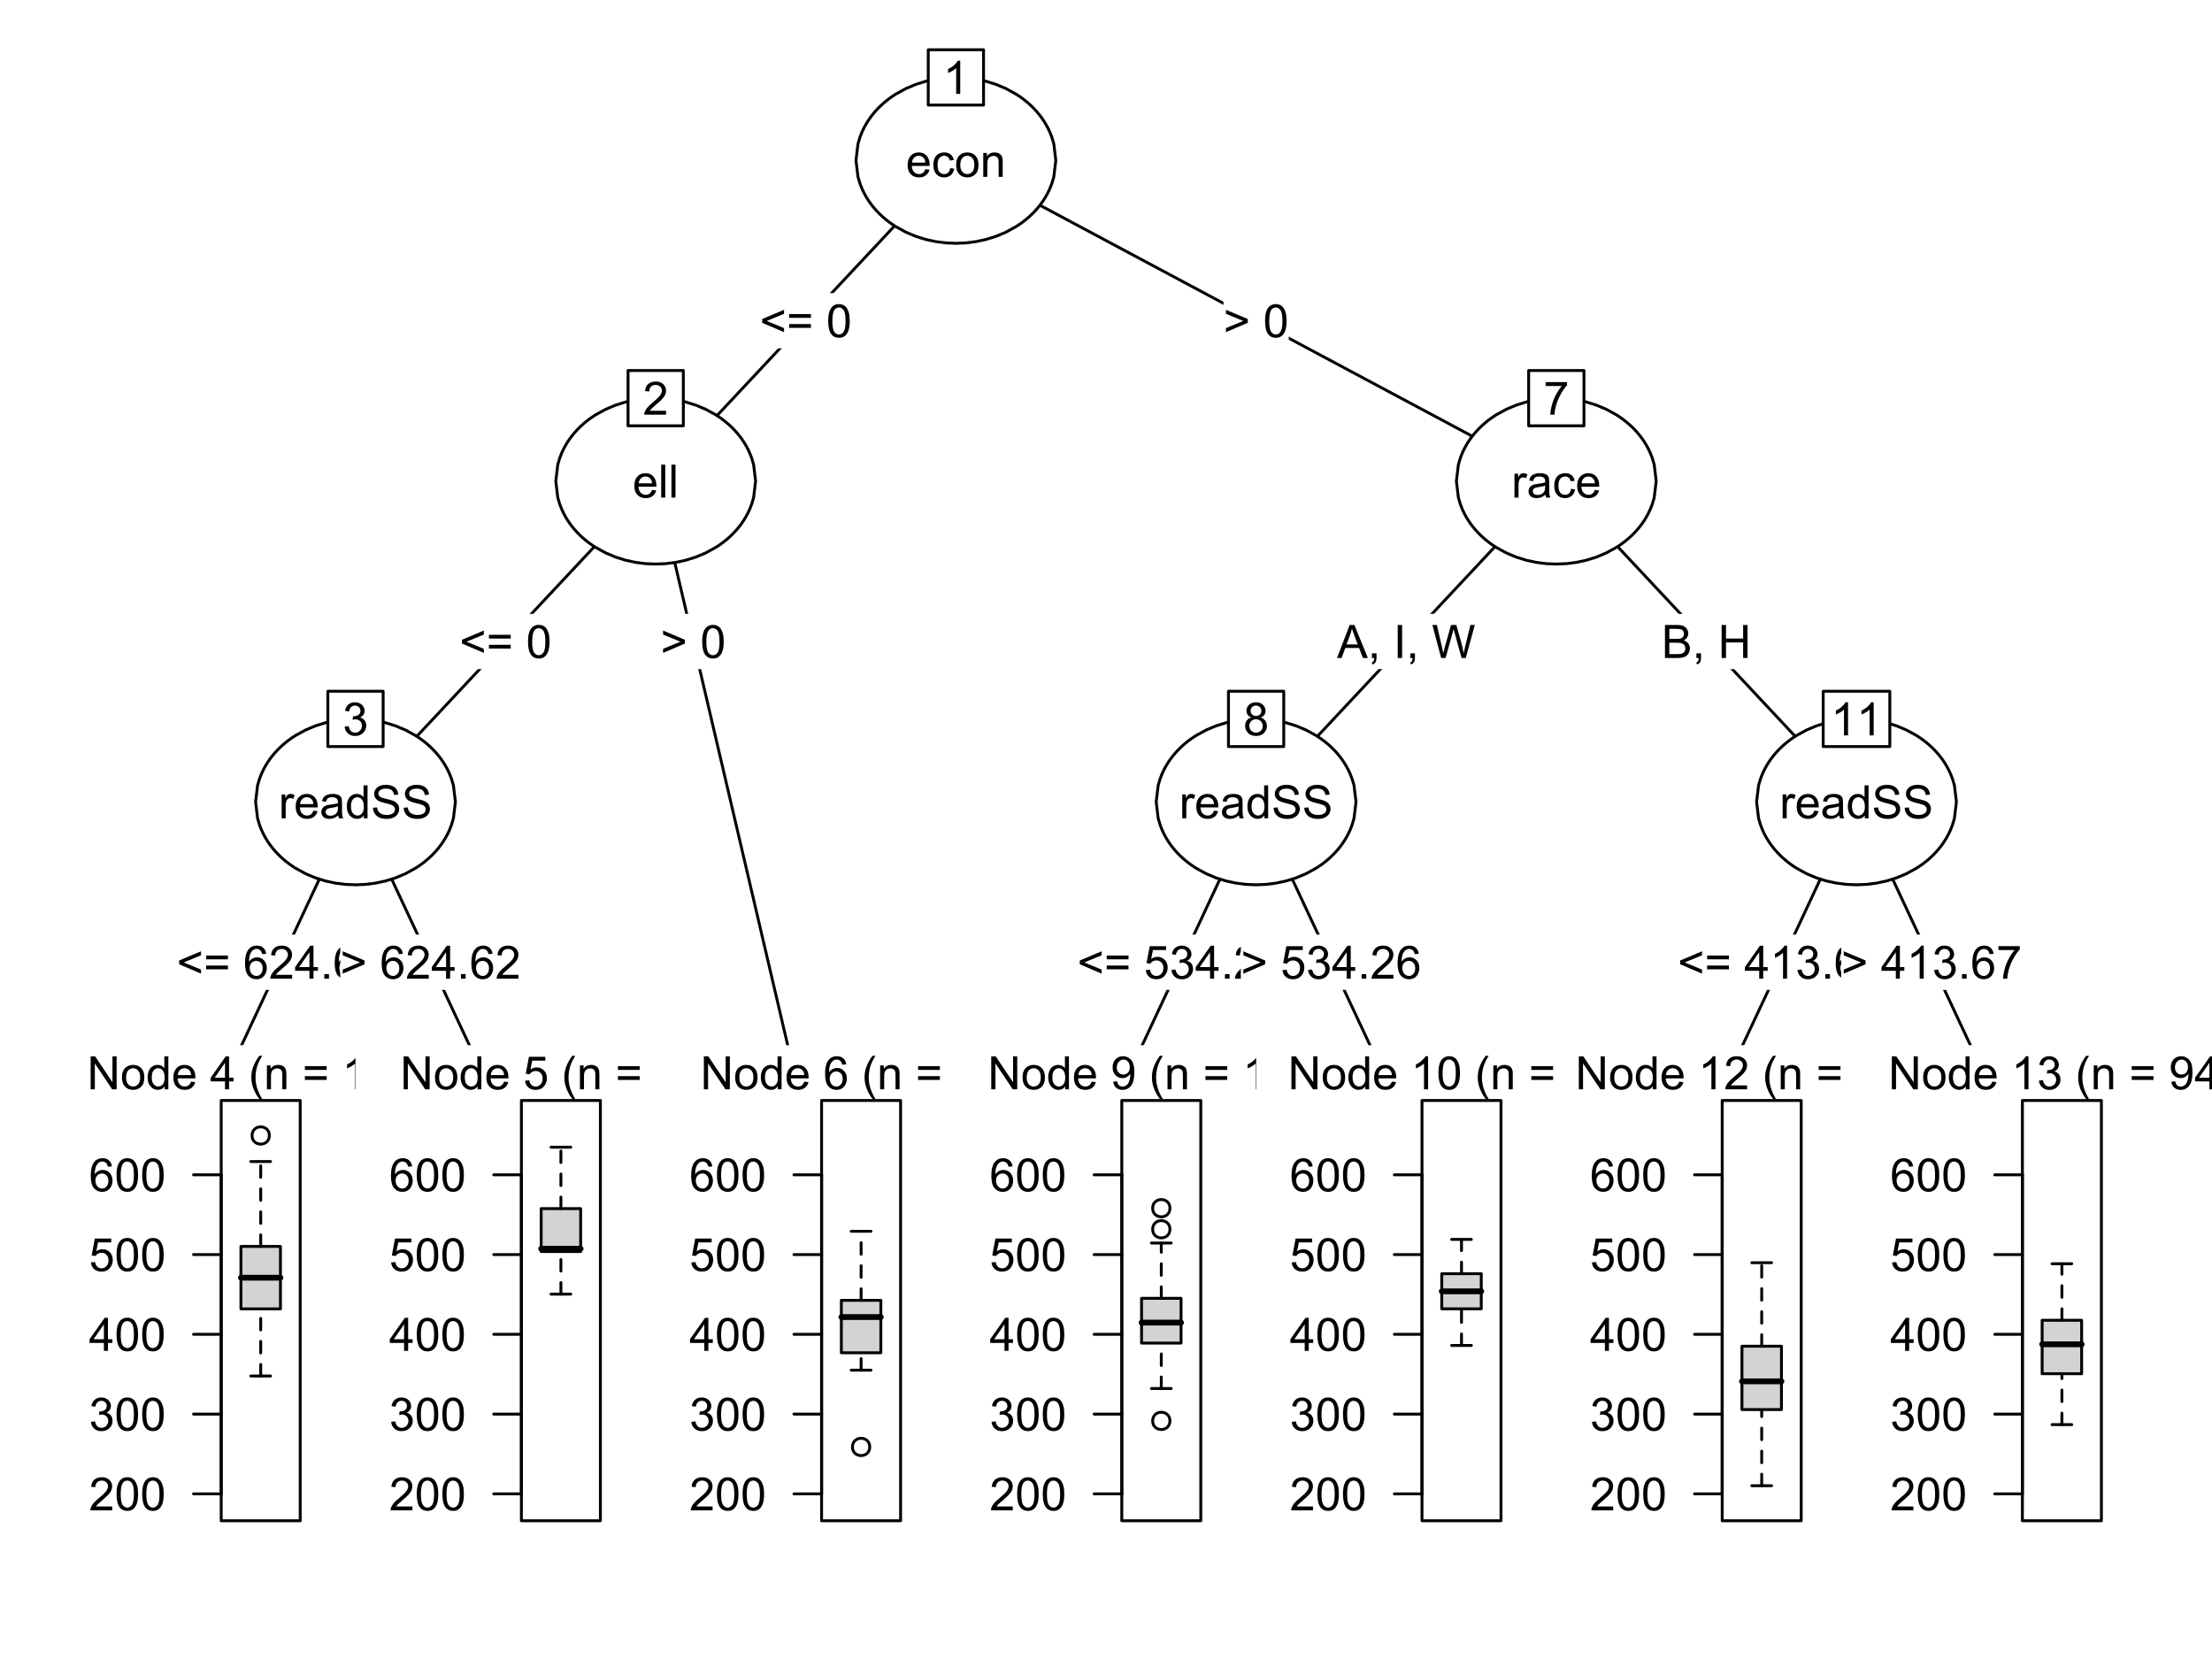 <?xml version="1.0" encoding="UTF-8"?>
<svg xmlns="http://www.w3.org/2000/svg" xmlns:xlink="http://www.w3.org/1999/xlink" width="576pt" height="432pt" viewBox="0 0 576 432" version="1.1">
<defs>
<g>
<symbol overflow="visible" id="glyph0-0">
<path style="stroke:none;" d="M 5.051 -2.004 L 6.141 -1.867 C 5.969 -1.23 5.648 -0.738 5.184 -0.387 C 4.719 -0.035 4.125 0.141 3.406 0.141 C 2.492 0.141 1.77 -0.137 1.238 -0.699 C 0.699 -1.254 0.434 -2.043 0.438 -3.059 C 0.434 -4.105 0.703 -4.918 1.246 -5.496 C 1.781 -6.074 2.48 -6.363 3.344 -6.363 C 4.176 -6.363 4.855 -6.078 5.383 -5.512 C 5.91 -4.945 6.176 -4.148 6.176 -3.125 C 6.176 -3.059 6.172 -2.965 6.172 -2.844 L 1.531 -2.844 C 1.562 -2.156 1.758 -1.633 2.109 -1.27 C 2.457 -0.906 2.891 -0.727 3.41 -0.727 C 3.797 -0.727 4.125 -0.828 4.402 -1.031 C 4.672 -1.234 4.891 -1.559 5.051 -2.004 Z M 1.586 -3.711 L 5.062 -3.711 C 5.016 -4.227 4.883 -4.621 4.664 -4.887 C 4.328 -5.293 3.891 -5.496 3.359 -5.496 C 2.871 -5.496 2.465 -5.332 2.137 -5.008 C 1.805 -4.684 1.621 -4.25 1.586 -3.711 Z M 1.586 -3.711 "/>
</symbol>
<symbol overflow="visible" id="glyph0-1">
<path style="stroke:none;" d="M 4.852 -2.281 L 5.891 -2.145 C 5.773 -1.426 5.484 -0.863 5.02 -0.465 C 4.551 -0.059 3.977 0.141 3.297 0.141 C 2.445 0.141 1.762 -0.137 1.246 -0.695 C 0.727 -1.25 0.469 -2.047 0.469 -3.086 C 0.469 -3.754 0.578 -4.344 0.801 -4.852 C 1.023 -5.355 1.363 -5.73 1.816 -5.984 C 2.27 -6.234 2.766 -6.363 3.305 -6.363 C 3.98 -6.363 4.531 -6.191 4.965 -5.848 C 5.391 -5.504 5.668 -5.02 5.789 -4.395 L 4.766 -4.234 C 4.664 -4.652 4.492 -4.969 4.246 -5.18 C 3.996 -5.391 3.695 -5.496 3.344 -5.496 C 2.809 -5.496 2.379 -5.305 2.051 -4.922 C 1.719 -4.539 1.551 -3.938 1.555 -3.117 C 1.551 -2.281 1.711 -1.672 2.035 -1.293 C 2.352 -0.914 2.77 -0.727 3.289 -0.727 C 3.695 -0.727 4.043 -0.852 4.324 -1.105 C 4.602 -1.359 4.777 -1.75 4.852 -2.281 Z M 4.852 -2.281 "/>
</symbol>
<symbol overflow="visible" id="glyph0-2">
<path style="stroke:none;" d="M 0.398 -3.109 C 0.398 -4.262 0.719 -5.117 1.359 -5.672 C 1.895 -6.133 2.547 -6.363 3.316 -6.363 C 4.172 -6.363 4.871 -6.082 5.414 -5.52 C 5.953 -4.957 6.223 -4.184 6.227 -3.199 C 6.223 -2.398 6.102 -1.766 5.867 -1.309 C 5.625 -0.848 5.277 -0.492 4.82 -0.238 C 4.359 0.016 3.859 0.141 3.316 0.141 C 2.441 0.141 1.734 -0.137 1.203 -0.695 C 0.664 -1.254 0.398 -2.059 0.398 -3.109 Z M 1.484 -3.109 C 1.48 -2.309 1.656 -1.711 2.004 -1.32 C 2.348 -0.922 2.785 -0.727 3.316 -0.727 C 3.84 -0.727 4.273 -0.926 4.621 -1.324 C 4.969 -1.723 5.145 -2.328 5.145 -3.148 C 5.145 -3.914 4.969 -4.496 4.617 -4.895 C 4.266 -5.289 3.832 -5.488 3.316 -5.492 C 2.785 -5.488 2.348 -5.293 2.004 -4.898 C 1.656 -4.5 1.48 -3.902 1.484 -3.109 Z M 1.484 -3.109 "/>
</symbol>
<symbol overflow="visible" id="glyph0-3">
<path style="stroke:none;" d="M 0.789 0 L 0.789 -6.223 L 1.742 -6.223 L 1.742 -5.336 C 2.195 -6.02 2.855 -6.363 3.719 -6.363 C 4.09 -6.363 4.434 -6.293 4.754 -6.16 C 5.066 -6.023 5.305 -5.848 5.461 -5.633 C 5.617 -5.41 5.727 -5.152 5.789 -4.852 C 5.828 -4.656 5.848 -4.312 5.848 -3.828 L 5.848 0 L 4.793 0 L 4.793 -3.785 C 4.793 -4.215 4.75 -4.535 4.668 -4.75 C 4.586 -4.961 4.441 -5.129 4.234 -5.258 C 4.023 -5.383 3.777 -5.449 3.5 -5.449 C 3.047 -5.449 2.66 -5.305 2.332 -5.02 C 2.004 -4.734 1.84 -4.195 1.844 -3.398 L 1.844 0 Z M 0.789 0 "/>
</symbol>
<symbol overflow="visible" id="glyph0-4">
<path style="stroke:none;" d="M 4.469 0 L 3.414 0 L 3.414 -6.719 C 3.16 -6.477 2.828 -6.234 2.414 -5.996 C 2 -5.75 1.629 -5.57 1.305 -5.449 L 1.305 -6.469 C 1.895 -6.742 2.41 -7.078 2.852 -7.477 C 3.293 -7.871 3.605 -8.254 3.789 -8.625 L 4.469 -8.625 Z M 4.469 0 "/>
</symbol>
<symbol overflow="visible" id="glyph0-5">
<path style="stroke:none;" d="M 0.656 -3.758 L 0.656 -4.742 L 6.344 -7.141 L 6.344 -6.094 L 1.836 -4.242 L 6.344 -2.375 L 6.344 -1.324 Z M 0.656 -3.758 "/>
</symbol>
<symbol overflow="visible" id="glyph0-6">
<path style="stroke:none;" d="M 6.34 -5.051 L 0.668 -5.051 L 0.668 -6.035 L 6.34 -6.035 Z M 6.34 -2.445 L 0.668 -2.445 L 0.668 -3.43 L 6.34 -3.43 Z M 6.34 -2.445 "/>
</symbol>
<symbol overflow="visible" id="glyph0-7">
<path style="stroke:none;" d=""/>
</symbol>
<symbol overflow="visible" id="glyph0-8">
<path style="stroke:none;" d="M 0.5 -4.234 C 0.496 -5.246 0.602 -6.062 0.812 -6.688 C 1.02 -7.305 1.328 -7.785 1.742 -8.121 C 2.148 -8.457 2.668 -8.625 3.297 -8.625 C 3.758 -8.625 4.164 -8.531 4.512 -8.348 C 4.855 -8.16 5.141 -7.891 5.371 -7.543 C 5.594 -7.191 5.773 -6.766 5.906 -6.266 C 6.035 -5.762 6.098 -5.086 6.102 -4.234 C 6.098 -3.227 5.996 -2.414 5.789 -1.797 C 5.578 -1.176 5.266 -0.695 4.859 -0.359 C 4.445 -0.02 3.926 0.145 3.297 0.148 C 2.465 0.145 1.816 -0.148 1.348 -0.742 C 0.781 -1.457 0.496 -2.621 0.5 -4.234 Z M 1.582 -4.234 C 1.582 -2.824 1.746 -1.887 2.074 -1.418 C 2.402 -0.949 2.809 -0.715 3.297 -0.719 C 3.777 -0.715 4.184 -0.949 4.52 -1.422 C 4.848 -1.887 5.016 -2.824 5.016 -4.234 C 5.016 -5.648 4.848 -6.59 4.52 -7.055 C 4.184 -7.516 3.773 -7.746 3.289 -7.75 C 2.801 -7.746 2.414 -7.543 2.125 -7.137 C 1.762 -6.613 1.582 -5.645 1.582 -4.234 Z M 1.582 -4.234 "/>
</symbol>
<symbol overflow="visible" id="glyph0-9">
<path style="stroke:none;" d="M 6.344 -3.758 L 0.656 -1.324 L 0.656 -2.375 L 5.164 -4.242 L 0.656 -6.094 L 0.656 -7.141 L 6.344 -4.742 Z M 6.344 -3.758 "/>
</symbol>
<symbol overflow="visible" id="glyph0-10">
<path style="stroke:none;" d="M 0.766 0 L 0.766 -8.59 L 1.82 -8.59 L 1.82 0 Z M 0.766 0 "/>
</symbol>
<symbol overflow="visible" id="glyph0-11">
<path style="stroke:none;" d="M 6.039 -1.016 L 6.039 0 L 0.363 0 C 0.355 -0.254 0.395 -0.496 0.484 -0.734 C 0.629 -1.117 0.859 -1.5 1.18 -1.875 C 1.492 -2.25 1.953 -2.684 2.562 -3.176 C 3.492 -3.941 4.125 -4.547 4.453 -4.992 C 4.781 -5.438 4.945 -5.859 4.945 -6.266 C 4.945 -6.68 4.793 -7.031 4.496 -7.32 C 4.191 -7.602 3.805 -7.746 3.328 -7.75 C 2.82 -7.746 2.414 -7.594 2.109 -7.293 C 1.805 -6.984 1.648 -6.562 1.648 -6.031 L 0.562 -6.141 C 0.633 -6.945 0.91 -7.559 1.398 -7.988 C 1.879 -8.41 2.531 -8.625 3.352 -8.625 C 4.172 -8.625 4.824 -8.395 5.309 -7.938 C 5.789 -7.48 6.027 -6.914 6.031 -6.242 C 6.027 -5.895 5.957 -5.559 5.82 -5.227 C 5.676 -4.891 5.441 -4.539 5.117 -4.176 C 4.789 -3.805 4.25 -3.301 3.492 -2.664 C 2.859 -2.129 2.453 -1.77 2.273 -1.582 C 2.094 -1.395 1.945 -1.203 1.828 -1.016 Z M 6.039 -1.016 "/>
</symbol>
<symbol overflow="visible" id="glyph0-12">
<path style="stroke:none;" d="M 0.781 0 L 0.781 -6.223 L 1.727 -6.223 L 1.727 -5.281 C 1.969 -5.719 2.191 -6.012 2.398 -6.152 C 2.602 -6.293 2.828 -6.363 3.078 -6.363 C 3.43 -6.363 3.793 -6.25 4.16 -6.023 L 3.797 -5.047 C 3.539 -5.195 3.281 -5.273 3.023 -5.273 C 2.793 -5.273 2.586 -5.203 2.402 -5.066 C 2.215 -4.926 2.082 -4.734 2.008 -4.488 C 1.891 -4.113 1.832 -3.703 1.836 -3.258 L 1.836 0 Z M 0.781 0 "/>
</symbol>
<symbol overflow="visible" id="glyph0-13">
<path style="stroke:none;" d="M 4.852 -0.766 C 4.461 -0.434 4.082 -0.199 3.723 -0.062 C 3.355 0.074 2.969 0.141 2.562 0.141 C 1.875 0.141 1.352 -0.023 0.984 -0.359 C 0.617 -0.688 0.434 -1.117 0.434 -1.641 C 0.434 -1.945 0.5 -2.223 0.641 -2.473 C 0.777 -2.723 0.961 -2.926 1.188 -3.082 C 1.41 -3.234 1.664 -3.348 1.945 -3.43 C 2.152 -3.477 2.465 -3.531 2.883 -3.586 C 3.734 -3.688 4.359 -3.809 4.766 -3.949 C 4.766 -4.09 4.77 -4.18 4.77 -4.227 C 4.77 -4.648 4.668 -4.953 4.469 -5.133 C 4.199 -5.371 3.801 -5.488 3.27 -5.492 C 2.77 -5.488 2.402 -5.402 2.168 -5.23 C 1.934 -5.055 1.758 -4.746 1.648 -4.305 L 0.617 -4.445 C 0.707 -4.887 0.863 -5.242 1.078 -5.516 C 1.289 -5.781 1.598 -5.992 2.008 -6.141 C 2.41 -6.289 2.883 -6.363 3.422 -6.363 C 3.953 -6.363 4.383 -6.301 4.715 -6.176 C 5.047 -6.051 5.293 -5.891 5.449 -5.703 C 5.605 -5.512 5.715 -5.273 5.777 -4.984 C 5.809 -4.805 5.824 -4.48 5.828 -4.016 L 5.828 -2.609 C 5.824 -1.625 5.848 -1.004 5.895 -0.746 C 5.941 -0.484 6.031 -0.238 6.164 0 L 5.062 0 C 4.953 -0.219 4.883 -0.473 4.852 -0.766 Z M 4.766 -3.125 C 4.375 -2.965 3.801 -2.832 3.039 -2.727 C 2.605 -2.66 2.301 -2.59 2.121 -2.516 C 1.941 -2.434 1.801 -2.32 1.703 -2.172 C 1.605 -2.02 1.559 -1.852 1.559 -1.672 C 1.559 -1.387 1.664 -1.152 1.875 -0.969 C 2.086 -0.777 2.398 -0.684 2.812 -0.688 C 3.219 -0.684 3.578 -0.773 3.895 -0.953 C 4.211 -1.129 4.445 -1.371 4.594 -1.68 C 4.707 -1.918 4.762 -2.27 4.766 -2.734 Z M 4.766 -3.125 "/>
</symbol>
<symbol overflow="visible" id="glyph0-14">
<path style="stroke:none;" d="M 4.828 0 L 4.828 -0.785 C 4.43 -0.168 3.848 0.141 3.086 0.141 C 2.59 0.141 2.133 0.004 1.719 -0.27 C 1.297 -0.543 0.977 -0.922 0.75 -1.414 C 0.523 -1.898 0.41 -2.465 0.41 -3.105 C 0.41 -3.727 0.512 -4.289 0.719 -4.797 C 0.926 -5.301 1.238 -5.688 1.652 -5.957 C 2.066 -6.227 2.527 -6.363 3.039 -6.363 C 3.41 -6.363 3.746 -6.281 4.043 -6.125 C 4.336 -5.965 4.574 -5.762 4.758 -5.508 L 4.758 -8.59 L 5.805 -8.59 L 5.805 0 Z M 1.492 -3.105 C 1.488 -2.309 1.656 -1.711 1.996 -1.316 C 2.328 -0.922 2.727 -0.727 3.188 -0.727 C 3.648 -0.727 4.039 -0.914 4.359 -1.293 C 4.68 -1.668 4.84 -2.242 4.844 -3.016 C 4.84 -3.867 4.676 -4.492 4.352 -4.895 C 4.02 -5.289 3.617 -5.488 3.141 -5.492 C 2.672 -5.488 2.277 -5.297 1.965 -4.918 C 1.645 -4.531 1.488 -3.93 1.492 -3.105 Z M 1.492 -3.105 "/>
</symbol>
<symbol overflow="visible" id="glyph0-15">
<path style="stroke:none;" d="M 0.539 -2.758 L 1.609 -2.852 C 1.66 -2.422 1.777 -2.07 1.965 -1.797 C 2.145 -1.52 2.434 -1.297 2.828 -1.129 C 3.215 -0.957 3.656 -0.871 4.148 -0.875 C 4.578 -0.871 4.961 -0.938 5.297 -1.066 C 5.629 -1.191 5.875 -1.367 6.039 -1.594 C 6.199 -1.82 6.281 -2.066 6.281 -2.332 C 6.281 -2.598 6.203 -2.832 6.047 -3.035 C 5.891 -3.238 5.633 -3.406 5.273 -3.547 C 5.043 -3.633 4.531 -3.773 3.746 -3.965 C 2.953 -4.152 2.402 -4.332 2.086 -4.5 C 1.672 -4.711 1.363 -4.977 1.168 -5.297 C 0.965 -5.617 0.867 -5.973 0.867 -6.367 C 0.867 -6.801 0.988 -7.207 1.234 -7.582 C 1.48 -7.957 1.84 -8.242 2.312 -8.441 C 2.785 -8.633 3.312 -8.73 3.891 -8.734 C 4.523 -8.73 5.082 -8.629 5.574 -8.426 C 6.059 -8.223 6.434 -7.922 6.695 -7.523 C 6.957 -7.125 7.098 -6.672 7.117 -6.172 L 6.031 -6.086 C 5.969 -6.629 5.77 -7.039 5.434 -7.316 C 5.094 -7.594 4.598 -7.734 3.938 -7.734 C 3.25 -7.734 2.746 -7.605 2.434 -7.355 C 2.113 -7.098 1.957 -6.797 1.961 -6.445 C 1.957 -6.137 2.07 -5.883 2.297 -5.684 C 2.516 -5.48 3.086 -5.273 4.012 -5.07 C 4.934 -4.859 5.566 -4.68 5.914 -4.523 C 6.41 -4.293 6.781 -4 7.02 -3.648 C 7.254 -3.293 7.371 -2.887 7.375 -2.426 C 7.371 -1.969 7.242 -1.535 6.984 -1.133 C 6.723 -0.727 6.344 -0.414 5.855 -0.188 C 5.363 0.035 4.812 0.145 4.203 0.148 C 3.422 0.145 2.77 0.035 2.246 -0.191 C 1.719 -0.414 1.309 -0.754 1.012 -1.215 C 0.711 -1.668 0.555 -2.184 0.539 -2.758 Z M 0.539 -2.758 "/>
</symbol>
<symbol overflow="visible" id="glyph0-16">
<path style="stroke:none;" d="M 0.504 -2.266 L 1.559 -2.406 C 1.68 -1.809 1.883 -1.379 2.176 -1.113 C 2.465 -0.848 2.82 -0.715 3.242 -0.719 C 3.734 -0.715 4.152 -0.887 4.496 -1.234 C 4.832 -1.574 5.004 -2 5.008 -2.516 C 5.004 -2.996 4.848 -3.395 4.535 -3.711 C 4.219 -4.023 3.816 -4.184 3.328 -4.184 C 3.129 -4.184 2.879 -4.145 2.586 -4.066 L 2.703 -4.992 C 2.766 -4.984 2.824 -4.98 2.871 -4.98 C 3.32 -4.98 3.723 -5.098 4.086 -5.332 C 4.441 -5.566 4.621 -5.926 4.625 -6.414 C 4.621 -6.801 4.492 -7.121 4.23 -7.375 C 3.965 -7.629 3.625 -7.758 3.219 -7.758 C 2.805 -7.758 2.465 -7.629 2.191 -7.371 C 1.918 -7.113 1.742 -6.727 1.664 -6.211 L 0.609 -6.398 C 0.738 -7.105 1.031 -7.652 1.488 -8.043 C 1.941 -8.43 2.508 -8.625 3.195 -8.625 C 3.66 -8.625 4.094 -8.523 4.488 -8.324 C 4.879 -8.121 5.18 -7.848 5.391 -7.5 C 5.602 -7.148 5.707 -6.777 5.707 -6.391 C 5.707 -6.02 5.605 -5.684 5.406 -5.379 C 5.207 -5.074 4.914 -4.832 4.523 -4.652 C 5.031 -4.535 5.426 -4.289 5.707 -3.922 C 5.988 -3.547 6.129 -3.086 6.129 -2.539 C 6.129 -1.785 5.855 -1.148 5.309 -0.629 C 4.762 -0.105 4.07 0.152 3.234 0.152 C 2.477 0.152 1.848 -0.07 1.355 -0.52 C 0.855 -0.969 0.574 -1.551 0.504 -2.266 Z M 0.504 -2.266 "/>
</symbol>
<symbol overflow="visible" id="glyph0-17">
<path style="stroke:none;" d="M 5.969 -6.484 L 4.922 -6.406 C 4.828 -6.812 4.695 -7.113 4.523 -7.305 C 4.234 -7.605 3.883 -7.758 3.469 -7.758 C 3.133 -7.758 2.836 -7.664 2.586 -7.477 C 2.25 -7.234 1.988 -6.879 1.797 -6.414 C 1.605 -5.949 1.508 -5.289 1.5 -4.43 C 1.754 -4.812 2.062 -5.098 2.434 -5.289 C 2.797 -5.473 3.184 -5.566 3.586 -5.57 C 4.289 -5.566 4.887 -5.309 5.383 -4.793 C 5.875 -4.277 6.121 -3.609 6.125 -2.789 C 6.121 -2.25 6.004 -1.746 5.773 -1.285 C 5.539 -0.82 5.223 -0.469 4.816 -0.223 C 4.41 0.023 3.949 0.145 3.434 0.148 C 2.555 0.145 1.836 -0.176 1.285 -0.82 C 0.727 -1.469 0.449 -2.535 0.453 -4.02 C 0.449 -5.676 0.758 -6.883 1.371 -7.641 C 1.902 -8.297 2.621 -8.625 3.531 -8.625 C 4.207 -8.625 4.762 -8.434 5.195 -8.055 C 5.625 -7.676 5.883 -7.152 5.969 -6.484 Z M 1.664 -2.781 C 1.664 -2.418 1.738 -2.07 1.895 -1.738 C 2.043 -1.406 2.262 -1.152 2.543 -0.98 C 2.82 -0.801 3.109 -0.715 3.414 -0.719 C 3.859 -0.715 4.242 -0.895 4.566 -1.258 C 4.883 -1.613 5.043 -2.102 5.047 -2.727 C 5.043 -3.316 4.887 -3.785 4.57 -4.129 C 4.25 -4.469 3.852 -4.641 3.375 -4.641 C 2.898 -4.641 2.492 -4.469 2.16 -4.129 C 1.828 -3.785 1.664 -3.336 1.664 -2.781 Z M 1.664 -2.781 "/>
</symbol>
<symbol overflow="visible" id="glyph0-18">
<path style="stroke:none;" d="M 3.879 0 L 3.879 -2.055 L 0.152 -2.055 L 0.152 -3.023 L 4.07 -8.59 L 4.934 -8.59 L 4.934 -3.023 L 6.094 -3.023 L 6.094 -2.055 L 4.934 -2.055 L 4.934 0 Z M 3.879 -3.023 L 3.879 -6.898 L 1.188 -3.023 Z M 3.879 -3.023 "/>
</symbol>
<symbol overflow="visible" id="glyph0-19">
<path style="stroke:none;" d="M 1.09 0 L 1.09 -1.203 L 2.289 -1.203 L 2.289 0 Z M 1.09 0 "/>
</symbol>
<symbol overflow="visible" id="glyph0-20">
<path style="stroke:none;" d="M 0.914 0 L 0.914 -8.59 L 2.078 -8.59 L 6.594 -1.844 L 6.594 -8.59 L 7.68 -8.59 L 7.68 0 L 6.516 0 L 2.004 -6.75 L 2.004 0 Z M 0.914 0 "/>
</symbol>
<symbol overflow="visible" id="glyph0-21">
<path style="stroke:none;" d="M 2.805 2.523 C 2.223 1.785 1.73 0.93 1.328 -0.055 C 0.926 -1.035 0.727 -2.055 0.727 -3.109 C 0.727 -4.039 0.875 -4.93 1.18 -5.781 C 1.523 -6.77 2.066 -7.754 2.805 -8.734 L 3.562 -8.734 C 3.086 -7.918 2.773 -7.34 2.625 -6.996 C 2.383 -6.457 2.195 -5.895 2.062 -5.309 C 1.895 -4.574 1.809 -3.84 1.812 -3.105 C 1.809 -1.227 2.395 0.648 3.562 2.523 Z M 2.805 2.523 "/>
</symbol>
<symbol overflow="visible" id="glyph0-22">
<path style="stroke:none;" d="M 0.656 -1.984 L 1.672 -2.078 C 1.75 -1.602 1.914 -1.258 2.16 -1.043 C 2.398 -0.824 2.711 -0.715 3.094 -0.719 C 3.414 -0.715 3.695 -0.789 3.945 -0.941 C 4.188 -1.086 4.391 -1.285 4.547 -1.535 C 4.703 -1.785 4.832 -2.121 4.938 -2.543 C 5.043 -2.965 5.098 -3.395 5.098 -3.832 C 5.098 -3.879 5.094 -3.949 5.094 -4.043 C 4.875 -3.707 4.586 -3.434 4.227 -3.227 C 3.859 -3.016 3.465 -2.91 3.039 -2.914 C 2.328 -2.91 1.727 -3.168 1.238 -3.688 C 0.742 -4.199 0.496 -4.879 0.5 -5.727 C 0.496 -6.594 0.754 -7.297 1.27 -7.828 C 1.781 -8.359 2.426 -8.625 3.199 -8.625 C 3.758 -8.625 4.266 -8.473 4.73 -8.172 C 5.191 -7.871 5.543 -7.441 5.785 -6.887 C 6.023 -6.328 6.145 -5.523 6.148 -4.469 C 6.145 -3.371 6.027 -2.496 5.789 -1.848 C 5.547 -1.195 5.191 -0.703 4.723 -0.363 C 4.254 -0.023 3.703 0.145 3.07 0.148 C 2.398 0.145 1.848 -0.039 1.422 -0.41 C 0.996 -0.785 0.742 -1.309 0.656 -1.984 Z M 4.977 -5.777 C 4.973 -6.383 4.812 -6.863 4.492 -7.219 C 4.168 -7.57 3.781 -7.746 3.328 -7.75 C 2.859 -7.746 2.449 -7.555 2.102 -7.176 C 1.754 -6.789 1.582 -6.293 1.582 -5.688 C 1.582 -5.137 1.746 -4.691 2.074 -4.355 C 2.402 -4.012 2.809 -3.844 3.297 -3.844 C 3.785 -3.844 4.188 -4.012 4.504 -4.355 C 4.816 -4.691 4.973 -5.168 4.977 -5.777 Z M 4.977 -5.777 "/>
</symbol>
<symbol overflow="visible" id="glyph0-23">
<path style="stroke:none;" d="M 1.484 2.523 L 0.727 2.523 C 1.891 0.648 2.473 -1.227 2.477 -3.105 C 2.473 -3.84 2.391 -4.566 2.227 -5.289 C 2.094 -5.875 1.906 -6.438 1.672 -6.977 C 1.516 -7.328 1.203 -7.914 0.727 -8.734 L 1.484 -8.734 C 2.215 -7.754 2.758 -6.77 3.109 -5.781 C 3.41 -4.93 3.562 -4.039 3.562 -3.109 C 3.562 -2.055 3.359 -1.035 2.957 -0.055 C 2.551 0.93 2.059 1.785 1.484 2.523 Z M 1.484 2.523 "/>
</symbol>
<symbol overflow="visible" id="glyph0-24">
<path style="stroke:none;" d="M 0.5 -2.25 L 1.605 -2.344 C 1.684 -1.805 1.871 -1.398 2.176 -1.125 C 2.473 -0.852 2.836 -0.715 3.258 -0.719 C 3.766 -0.715 4.195 -0.906 4.547 -1.293 C 4.898 -1.672 5.074 -2.18 5.074 -2.82 C 5.074 -3.414 4.902 -3.891 4.566 -4.242 C 4.227 -4.59 3.785 -4.762 3.242 -4.766 C 2.898 -4.762 2.594 -4.684 2.32 -4.531 C 2.047 -4.375 1.832 -4.176 1.676 -3.93 L 0.688 -4.062 L 1.516 -8.473 L 5.789 -8.473 L 5.789 -7.465 L 2.359 -7.465 L 1.898 -5.156 C 2.414 -5.516 2.953 -5.695 3.523 -5.695 C 4.27 -5.695 4.902 -5.434 5.422 -4.914 C 5.934 -4.395 6.191 -3.727 6.195 -2.914 C 6.191 -2.133 5.965 -1.461 5.516 -0.898 C 4.961 -0.199 4.211 0.145 3.258 0.148 C 2.477 0.145 1.836 -0.07 1.344 -0.508 C 0.844 -0.941 0.562 -1.523 0.5 -2.25 Z M 0.5 -2.25 "/>
</symbol>
<symbol overflow="visible" id="glyph0-25">
<path style="stroke:none;" d="M 0.57 -7.465 L 0.57 -8.477 L 6.129 -8.477 L 6.129 -7.656 C 5.582 -7.074 5.039 -6.301 4.5 -5.336 C 3.961 -4.371 3.547 -3.379 3.258 -2.359 C 3.047 -1.637 2.91 -0.852 2.852 0 L 1.77 0 C 1.781 -0.676 1.914 -1.492 2.168 -2.449 C 2.418 -3.402 2.781 -4.324 3.258 -5.215 C 3.734 -6.105 4.238 -6.855 4.773 -7.465 Z M 0.57 -7.465 "/>
</symbol>
<symbol overflow="visible" id="glyph0-26">
<path style="stroke:none;" d="M -0.016 0 L 3.281 -8.59 L 4.508 -8.59 L 8.023 0 L 6.727 0 L 5.727 -2.602 L 2.133 -2.602 L 1.188 0 Z M 2.461 -3.527 L 5.375 -3.527 L 4.477 -5.906 C 4.203 -6.629 4 -7.223 3.867 -7.688 C 3.758 -7.133 3.602 -6.586 3.406 -6.047 Z M 2.461 -3.527 "/>
</symbol>
<symbol overflow="visible" id="glyph0-27">
<path style="stroke:none;" d="M 1.066 0 L 1.066 -1.203 L 2.266 -1.203 L 2.266 0 C 2.262 0.441 2.184 0.797 2.031 1.07 C 1.871 1.34 1.625 1.551 1.289 1.699 L 0.996 1.25 C 1.215 1.148 1.379 1.004 1.488 0.816 C 1.594 0.621 1.652 0.352 1.664 0 Z M 1.066 0 "/>
</symbol>
<symbol overflow="visible" id="glyph0-28">
<path style="stroke:none;" d="M 1.117 0 L 1.117 -8.59 L 2.258 -8.59 L 2.258 0 Z M 1.117 0 "/>
</symbol>
<symbol overflow="visible" id="glyph0-29">
<path style="stroke:none;" d="M 2.426 0 L 0.148 -8.59 L 1.312 -8.59 L 2.617 -2.961 C 2.754 -2.367 2.875 -1.781 2.984 -1.203 C 3.199 -2.117 3.328 -2.648 3.367 -2.789 L 5.004 -8.59 L 6.375 -8.59 L 7.605 -4.242 C 7.914 -3.164 8.137 -2.148 8.273 -1.203 C 8.383 -1.742 8.523 -2.367 8.703 -3.07 L 10.047 -8.59 L 11.191 -8.59 L 8.836 0 L 7.742 0 L 5.93 -6.547 C 5.777 -7.09 5.688 -7.426 5.66 -7.555 C 5.566 -7.156 5.48 -6.82 5.406 -6.547 L 3.586 0 Z M 2.426 0 "/>
</symbol>
<symbol overflow="visible" id="glyph0-30">
<path style="stroke:none;" d="M 0.879 0 L 0.879 -8.59 L 4.102 -8.59 C 4.758 -8.59 5.281 -8.5 5.68 -8.328 C 6.07 -8.152 6.383 -7.887 6.609 -7.527 C 6.836 -7.164 6.949 -6.785 6.949 -6.391 C 6.949 -6.023 6.848 -5.68 6.648 -5.355 C 6.449 -5.027 6.148 -4.766 5.75 -4.57 C 6.266 -4.418 6.664 -4.156 6.945 -3.793 C 7.223 -3.422 7.363 -2.988 7.367 -2.492 C 7.363 -2.086 7.277 -1.711 7.109 -1.367 C 6.938 -1.02 6.73 -0.754 6.48 -0.57 C 6.23 -0.379 5.914 -0.238 5.539 -0.145 C 5.16 -0.047 4.699 0 4.156 0 Z M 2.016 -4.98 L 3.875 -4.98 C 4.375 -4.98 4.738 -5.012 4.957 -5.078 C 5.246 -5.164 5.461 -5.309 5.609 -5.508 C 5.75 -5.703 5.824 -5.953 5.828 -6.258 C 5.824 -6.543 5.758 -6.793 5.625 -7.012 C 5.488 -7.227 5.293 -7.375 5.039 -7.457 C 4.781 -7.535 4.344 -7.574 3.734 -7.578 L 2.016 -7.578 Z M 2.016 -1.016 L 4.156 -1.016 C 4.516 -1.012 4.773 -1.027 4.93 -1.055 C 5.188 -1.102 5.406 -1.18 5.582 -1.289 C 5.758 -1.398 5.902 -1.555 6.016 -1.766 C 6.129 -1.969 6.188 -2.211 6.188 -2.492 C 6.188 -2.805 6.105 -3.082 5.941 -3.324 C 5.777 -3.559 5.547 -3.727 5.258 -3.824 C 4.961 -3.918 4.543 -3.965 4 -3.969 L 2.016 -3.969 Z M 2.016 -1.016 "/>
</symbol>
<symbol overflow="visible" id="glyph0-31">
<path style="stroke:none;" d="M 0.961 0 L 0.961 -8.59 L 2.098 -8.59 L 2.098 -5.062 L 6.562 -5.062 L 6.562 -8.59 L 7.699 -8.59 L 7.699 0 L 6.562 0 L 6.562 -4.047 L 2.098 -4.047 L 2.098 0 Z M 0.961 0 "/>
</symbol>
<symbol overflow="visible" id="glyph0-32">
<path style="stroke:none;" d="M 2.121 -4.656 C 1.684 -4.816 1.359 -5.047 1.148 -5.344 C 0.938 -5.641 0.832 -5.996 0.832 -6.41 C 0.832 -7.035 1.055 -7.559 1.504 -7.984 C 1.953 -8.41 2.551 -8.625 3.297 -8.625 C 4.043 -8.625 4.648 -8.406 5.109 -7.973 C 5.566 -7.535 5.793 -7.004 5.797 -6.383 C 5.793 -5.977 5.688 -5.629 5.48 -5.34 C 5.27 -5.043 4.953 -4.816 4.531 -4.656 C 5.055 -4.48 5.457 -4.203 5.734 -3.824 C 6.008 -3.438 6.145 -2.98 6.148 -2.453 C 6.145 -1.715 5.887 -1.098 5.367 -0.602 C 4.844 -0.102 4.16 0.145 3.316 0.148 C 2.469 0.145 1.785 -0.102 1.266 -0.605 C 0.742 -1.105 0.48 -1.734 0.484 -2.484 C 0.48 -3.039 0.621 -3.504 0.91 -3.887 C 1.191 -4.262 1.598 -4.52 2.121 -4.656 Z M 1.91 -6.445 C 1.91 -6.039 2.039 -5.707 2.301 -5.449 C 2.562 -5.191 2.902 -5.062 3.32 -5.062 C 3.723 -5.062 4.055 -5.188 4.32 -5.445 C 4.578 -5.695 4.711 -6.012 4.711 -6.387 C 4.711 -6.773 4.574 -7.098 4.309 -7.363 C 4.035 -7.625 3.703 -7.758 3.312 -7.758 C 2.906 -7.758 2.574 -7.629 2.309 -7.371 C 2.043 -7.113 1.91 -6.805 1.91 -6.445 Z M 1.57 -2.477 C 1.57 -2.176 1.641 -1.887 1.785 -1.605 C 1.926 -1.324 2.137 -1.105 2.422 -0.949 C 2.699 -0.793 3.004 -0.715 3.328 -0.719 C 3.832 -0.715 4.246 -0.879 4.578 -1.207 C 4.902 -1.531 5.066 -1.941 5.07 -2.445 C 5.066 -2.945 4.898 -3.367 4.562 -3.703 C 4.223 -4.035 3.801 -4.199 3.293 -4.203 C 2.793 -4.199 2.379 -4.035 2.059 -3.711 C 1.73 -3.379 1.57 -2.969 1.57 -2.477 Z M 1.57 -2.477 "/>
</symbol>
</g>
</defs>
<g id="surface1">
<rect x="0" y="0" width="576" height="432" style="fill:rgb(100%,100%,100%);fill-opacity:1;stroke:none;"/>
<path style="fill:none;stroke-width:0.75;stroke-linecap:round;stroke-linejoin:round;stroke:rgb(0%,0%,0%);stroke-opacity:1;stroke-miterlimit:10;" d="M 248.914 41.762 L 170.742 125.281 "/>
<path style="fill:none;stroke-width:0.75;stroke-linecap:round;stroke-linejoin:round;stroke:rgb(0%,0%,0%);stroke-opacity:1;stroke-miterlimit:10;" d="M 248.914 41.762 L 405.258 125.281 "/>
<path style="fill-rule:nonzero;fill:rgb(100%,100%,100%);fill-opacity:1;stroke-width:0.75;stroke-linecap:round;stroke-linejoin:round;stroke:rgb(0%,0%,0%);stroke-opacity:1;stroke-miterlimit:10;" d="M 222.898 41.762 L 223.418 37.461 L 223.938 35.711 L 224.457 34.391 L 224.98 33.293 L 225.5 32.344 L 226.02 31.5 L 226.539 30.738 L 227.059 30.039 L 227.582 29.398 L 228.102 28.801 L 228.621 28.242 L 229.141 27.723 L 229.66 27.23 L 230.184 26.77 L 230.703 26.336 L 231.223 25.922 L 231.742 25.531 L 232.266 25.164 L 232.785 24.812 L 233.305 24.48 L 235.906 23.055 L 238.508 21.965 L 241.109 21.156 L 243.711 20.598 L 246.312 20.27 L 248.914 20.16 L 251.516 20.27 L 254.117 20.598 L 256.719 21.156 L 259.32 21.965 L 261.922 23.055 L 264.523 24.48 L 265.043 24.812 L 265.566 25.164 L 266.086 25.531 L 266.605 25.922 L 267.125 26.336 L 267.645 26.77 L 268.168 27.23 L 268.688 27.723 L 269.207 28.242 L 269.727 28.801 L 270.246 29.398 L 270.77 30.039 L 271.289 30.738 L 271.809 31.5 L 272.328 32.344 L 272.848 33.293 L 273.371 34.391 L 273.891 35.711 L 274.41 37.461 L 274.93 41.762 L 274.41 46.059 L 273.891 47.809 L 273.371 49.129 L 272.848 50.227 L 272.328 51.176 L 271.809 52.02 L 271.289 52.781 L 270.77 53.48 L 270.246 54.125 L 269.727 54.719 L 269.207 55.277 L 268.688 55.797 L 268.168 56.289 L 267.645 56.75 L 267.125 57.184 L 266.605 57.598 L 266.086 57.988 L 265.566 58.355 L 265.043 58.707 L 264.523 59.039 L 261.922 60.465 L 259.32 61.559 L 256.719 62.363 L 254.117 62.922 L 251.516 63.25 L 248.914 63.359 L 246.312 63.25 L 243.711 62.922 L 241.109 62.363 L 238.508 61.559 L 235.906 60.465 L 233.305 59.039 L 232.785 58.707 L 232.266 58.355 L 231.742 57.988 L 231.223 57.598 L 230.703 57.184 L 230.184 56.75 L 229.66 56.289 L 229.141 55.797 L 228.621 55.277 L 228.102 54.719 L 227.582 54.125 L 227.059 53.48 L 226.539 52.781 L 226.02 52.02 L 225.5 51.176 L 224.98 50.227 L 224.457 49.129 L 223.938 47.809 L 223.418 46.059 Z M 222.898 41.762 "/>
<g style="fill:rgb(0%,0%,0%);fill-opacity:1;">
  <use xlink:href="#glyph0-0" x="235.902" y="46.055"/>
  <use xlink:href="#glyph0-1" x="242.576" y="46.055"/>
  <use xlink:href="#glyph0-2" x="248.576" y="46.055"/>
  <use xlink:href="#glyph0-3" x="255.25" y="46.055"/>
</g>
<path style="fill-rule:nonzero;fill:rgb(100%,100%,100%);fill-opacity:1;stroke-width:0.75;stroke-linecap:round;stroke-linejoin:round;stroke:rgb(0%,0%,0%);stroke-opacity:1;stroke-miterlimit:10;" d="M 241.715 27.359 L 256.113 27.359 L 256.113 12.961 L 241.715 12.961 Z M 241.715 27.359 "/>
<g style="fill:rgb(0%,0%,0%);fill-opacity:1;">
  <use xlink:href="#glyph0-4" x="245.578" y="24.453"/>
</g>
<path style=" stroke:none;fill-rule:nonzero;fill:rgb(100%,100%,100%);fill-opacity:1;" d="M 197.816 90.719 L 221.84 90.719 L 221.84 76.32 L 197.816 76.32 Z M 197.816 90.719 "/>
<g style="fill:rgb(0%,0%,0%);fill-opacity:1;">
  <use xlink:href="#glyph0-5" x="197.816" y="87.816"/>
  <use xlink:href="#glyph0-6" x="204.824" y="87.816"/>
  <use xlink:href="#glyph0-7" x="211.832" y="87.816"/>
  <use xlink:href="#glyph0-8" x="215.166" y="87.816"/>
</g>
<path style=" stroke:none;fill-rule:nonzero;fill:rgb(100%,100%,100%);fill-opacity:1;" d="M 318.578 90.719 L 335.594 90.719 L 335.594 76.32 L 318.578 76.32 Z M 318.578 90.719 "/>
<g style="fill:rgb(0%,0%,0%);fill-opacity:1;">
  <use xlink:href="#glyph0-9" x="318.578" y="87.816"/>
  <use xlink:href="#glyph0-7" x="325.586" y="87.816"/>
  <use xlink:href="#glyph0-8" x="328.92" y="87.816"/>
</g>
<path style="fill:none;stroke-width:0.75;stroke-linecap:round;stroke-linejoin:round;stroke:rgb(0%,0%,0%);stroke-opacity:1;stroke-miterlimit:10;" d="M 170.742 125.281 L 92.57 208.801 "/>
<path style="fill:none;stroke-width:0.75;stroke-linecap:round;stroke-linejoin:round;stroke:rgb(0%,0%,0%);stroke-opacity:1;stroke-miterlimit:10;" d="M 170.742 125.281 L 209.828 292.32 "/>
<path style="fill-rule:nonzero;fill:rgb(100%,100%,100%);fill-opacity:1;stroke-width:0.75;stroke-linecap:round;stroke-linejoin:round;stroke:rgb(0%,0%,0%);stroke-opacity:1;stroke-miterlimit:10;" d="M 144.727 125.281 L 145.246 120.98 L 145.766 119.23 L 146.289 117.91 L 146.809 116.816 L 147.328 115.863 L 147.848 115.02 L 148.367 114.258 L 148.891 113.559 L 149.41 112.918 L 149.93 112.32 L 150.449 111.762 L 150.969 111.242 L 151.492 110.75 L 152.012 110.289 L 152.531 109.855 L 153.051 109.441 L 153.57 109.051 L 154.094 108.684 L 154.613 108.332 L 155.133 108 L 157.734 106.574 L 160.336 105.484 L 162.938 104.676 L 165.539 104.117 L 168.141 103.789 L 170.742 103.68 L 173.344 103.789 L 175.945 104.117 L 178.547 104.676 L 181.148 105.484 L 183.75 106.574 L 186.352 108 L 186.875 108.332 L 187.395 108.684 L 187.914 109.051 L 188.434 109.441 L 188.953 109.855 L 189.477 110.289 L 189.996 110.75 L 190.516 111.242 L 191.035 111.762 L 191.555 112.32 L 192.078 112.918 L 192.598 113.559 L 193.117 114.258 L 193.637 115.02 L 194.156 115.863 L 194.68 116.816 L 195.199 117.91 L 195.719 119.23 L 196.238 120.98 L 196.758 125.281 L 196.238 129.578 L 195.719 131.328 L 195.199 132.648 L 194.68 133.746 L 194.156 134.695 L 193.637 135.539 L 193.117 136.301 L 192.598 137 L 192.078 137.645 L 191.555 138.238 L 191.035 138.797 L 190.516 139.316 L 189.996 139.809 L 189.477 140.27 L 188.953 140.707 L 188.434 141.117 L 187.914 141.508 L 187.395 141.875 L 186.875 142.227 L 186.352 142.559 L 183.75 143.984 L 181.148 145.078 L 178.547 145.887 L 175.945 146.445 L 173.344 146.773 L 170.742 146.879 L 168.141 146.773 L 165.539 146.445 L 162.938 145.887 L 160.336 145.078 L 157.734 143.984 L 155.133 142.559 L 154.613 142.227 L 154.094 141.875 L 153.57 141.508 L 153.051 141.117 L 152.531 140.707 L 152.012 140.27 L 151.492 139.809 L 150.969 139.316 L 150.449 138.797 L 149.93 138.238 L 149.41 137.645 L 148.891 137 L 148.367 136.301 L 147.848 135.539 L 147.328 134.695 L 146.809 133.746 L 146.289 132.648 L 145.766 131.328 L 145.246 129.578 Z M 144.727 125.281 "/>
<g style="fill:rgb(0%,0%,0%);fill-opacity:1;">
  <use xlink:href="#glyph0-0" x="164.738" y="129.574"/>
  <use xlink:href="#glyph0-10" x="171.412" y="129.574"/>
  <use xlink:href="#glyph0-10" x="174.078" y="129.574"/>
</g>
<path style="fill-rule:nonzero;fill:rgb(100%,100%,100%);fill-opacity:1;stroke-width:0.75;stroke-linecap:round;stroke-linejoin:round;stroke:rgb(0%,0%,0%);stroke-opacity:1;stroke-miterlimit:10;" d="M 163.543 110.879 L 177.941 110.879 L 177.941 96.48 L 163.543 96.48 Z M 163.543 110.879 "/>
<g style="fill:rgb(0%,0%,0%);fill-opacity:1;">
  <use xlink:href="#glyph0-11" x="167.406" y="107.977"/>
</g>
<path style=" stroke:none;fill-rule:nonzero;fill:rgb(100%,100%,100%);fill-opacity:1;" d="M 119.645 174.238 L 143.668 174.238 L 143.668 159.84 L 119.645 159.84 Z M 119.645 174.238 "/>
<g style="fill:rgb(0%,0%,0%);fill-opacity:1;">
  <use xlink:href="#glyph0-5" x="119.645" y="171.336"/>
  <use xlink:href="#glyph0-6" x="126.652" y="171.336"/>
  <use xlink:href="#glyph0-7" x="133.66" y="171.336"/>
  <use xlink:href="#glyph0-8" x="136.994" y="171.336"/>
</g>
<path style=" stroke:none;fill-rule:nonzero;fill:rgb(100%,100%,100%);fill-opacity:1;" d="M 172.008 174.238 L 189.023 174.238 L 189.023 159.84 L 172.008 159.84 Z M 172.008 174.238 "/>
<g style="fill:rgb(0%,0%,0%);fill-opacity:1;">
  <use xlink:href="#glyph0-9" x="172.008" y="171.336"/>
  <use xlink:href="#glyph0-7" x="179.016" y="171.336"/>
  <use xlink:href="#glyph0-8" x="182.35" y="171.336"/>
</g>
<path style="fill:none;stroke-width:0.75;stroke-linecap:round;stroke-linejoin:round;stroke:rgb(0%,0%,0%);stroke-opacity:1;stroke-miterlimit:10;" d="M 92.57 208.801 L 53.484 292.32 "/>
<path style="fill:none;stroke-width:0.75;stroke-linecap:round;stroke-linejoin:round;stroke:rgb(0%,0%,0%);stroke-opacity:1;stroke-miterlimit:10;" d="M 92.57 208.801 L 131.656 292.32 "/>
<path style="fill-rule:nonzero;fill:rgb(100%,100%,100%);fill-opacity:1;stroke-width:0.75;stroke-linecap:round;stroke-linejoin:round;stroke:rgb(0%,0%,0%);stroke-opacity:1;stroke-miterlimit:10;" d="M 66.555 208.801 L 67.074 204.5 L 67.594 202.754 L 68.117 201.43 L 68.637 200.336 L 69.156 199.387 L 69.676 198.539 L 70.195 197.777 L 70.719 197.082 L 71.238 196.438 L 71.758 195.84 L 72.277 195.281 L 72.801 194.762 L 73.32 194.273 L 73.84 193.809 L 74.359 193.375 L 74.879 192.961 L 75.402 192.574 L 75.922 192.203 L 76.441 191.852 L 76.961 191.52 L 79.562 190.094 L 82.164 189.004 L 84.766 188.195 L 87.367 187.637 L 89.969 187.309 L 92.57 187.199 L 95.172 187.309 L 97.773 187.637 L 100.375 188.195 L 102.977 189.004 L 105.578 190.094 L 108.18 191.52 L 108.703 191.852 L 109.223 192.203 L 109.742 192.574 L 110.262 192.961 L 110.781 193.375 L 111.305 193.809 L 111.824 194.273 L 112.344 194.762 L 112.863 195.281 L 113.383 195.84 L 113.906 196.438 L 114.426 197.082 L 114.945 197.777 L 115.465 198.539 L 115.984 199.387 L 116.508 200.336 L 117.027 201.43 L 117.547 202.754 L 118.066 204.5 L 118.59 208.801 L 118.066 213.098 L 117.547 214.848 L 117.027 216.168 L 116.508 217.266 L 115.984 218.215 L 115.465 219.059 L 114.945 219.824 L 114.426 220.52 L 113.906 221.164 L 113.383 221.762 L 112.863 222.316 L 112.344 222.84 L 111.824 223.328 L 111.305 223.789 L 110.781 224.227 L 110.262 224.637 L 109.742 225.027 L 109.223 225.398 L 108.703 225.746 L 108.18 226.078 L 105.578 227.508 L 102.977 228.598 L 100.375 229.406 L 97.773 229.965 L 95.172 230.293 L 92.57 230.398 L 89.969 230.293 L 87.367 229.965 L 84.766 229.406 L 82.164 228.598 L 79.562 227.508 L 76.961 226.078 L 76.441 225.746 L 75.922 225.398 L 75.402 225.027 L 74.879 224.637 L 74.359 224.227 L 73.84 223.789 L 73.32 223.328 L 72.801 222.84 L 72.277 222.316 L 71.758 221.762 L 71.238 221.164 L 70.719 220.52 L 70.195 219.824 L 69.676 219.059 L 69.156 218.215 L 68.637 217.266 L 68.117 216.168 L 67.594 214.848 L 67.074 213.098 Z M 66.555 208.801 "/>
<g style="fill:rgb(0%,0%,0%);fill-opacity:1;">
  <use xlink:href="#glyph0-12" x="72.559" y="213.094"/>
  <use xlink:href="#glyph0-0" x="76.555" y="213.094"/>
  <use xlink:href="#glyph0-13" x="83.229" y="213.094"/>
  <use xlink:href="#glyph0-14" x="89.902" y="213.094"/>
  <use xlink:href="#glyph0-15" x="96.576" y="213.094"/>
  <use xlink:href="#glyph0-15" x="104.58" y="213.094"/>
</g>
<path style="fill-rule:nonzero;fill:rgb(100%,100%,100%);fill-opacity:1;stroke-width:0.75;stroke-linecap:round;stroke-linejoin:round;stroke:rgb(0%,0%,0%);stroke-opacity:1;stroke-miterlimit:10;" d="M 85.371 194.398 L 99.77 194.398 L 99.77 180 L 85.371 180 Z M 85.371 194.398 "/>
<g style="fill:rgb(0%,0%,0%);fill-opacity:1;">
  <use xlink:href="#glyph0-16" x="89.234" y="191.496"/>
</g>
<path style=" stroke:none;fill-rule:nonzero;fill:rgb(100%,100%,100%);fill-opacity:1;" d="M 46.004 257.762 L 100.059 257.762 L 100.059 243.363 L 46.004 243.363 Z M 46.004 257.762 "/>
<g style="fill:rgb(0%,0%,0%);fill-opacity:1;">
  <use xlink:href="#glyph0-5" x="46" y="254.855"/>
  <use xlink:href="#glyph0-6" x="53.008" y="254.855"/>
  <use xlink:href="#glyph0-7" x="60.016" y="254.855"/>
  <use xlink:href="#glyph0-17" x="63.35" y="254.855"/>
  <use xlink:href="#glyph0-11" x="70.023" y="254.855"/>
  <use xlink:href="#glyph0-18" x="76.697" y="254.855"/>
  <use xlink:href="#glyph0-19" x="83.371" y="254.855"/>
  <use xlink:href="#glyph0-17" x="86.705" y="254.855"/>
  <use xlink:href="#glyph0-11" x="93.379" y="254.855"/>
</g>
<path style=" stroke:none;fill-rule:nonzero;fill:rgb(100%,100%,100%);fill-opacity:1;" d="M 88.594 257.762 L 135.641 257.762 L 135.641 243.363 L 88.594 243.363 Z M 88.594 257.762 "/>
<g style="fill:rgb(0%,0%,0%);fill-opacity:1;">
  <use xlink:href="#glyph0-9" x="88.59" y="254.855"/>
  <use xlink:href="#glyph0-7" x="95.598" y="254.855"/>
  <use xlink:href="#glyph0-17" x="98.932" y="254.855"/>
  <use xlink:href="#glyph0-11" x="105.605" y="254.855"/>
  <use xlink:href="#glyph0-18" x="112.279" y="254.855"/>
  <use xlink:href="#glyph0-19" x="118.953" y="254.855"/>
  <use xlink:href="#glyph0-17" x="122.287" y="254.855"/>
  <use xlink:href="#glyph0-11" x="128.961" y="254.855"/>
</g>
<path style=" stroke:none;fill-rule:nonzero;fill:rgb(100%,100%,100%);fill-opacity:1;" d="M 14.398 396 L 92.57 396 L 92.57 272.16 L 14.398 272.16 Z M 14.398 396 "/>
<g style="fill:rgb(0%,0%,0%);fill-opacity:1;">
  <use xlink:href="#glyph0-20" x="22.691" y="283.656"/>
  <use xlink:href="#glyph0-2" x="31.357" y="283.656"/>
  <use xlink:href="#glyph0-14" x="38.031" y="283.656"/>
  <use xlink:href="#glyph0-0" x="44.705" y="283.656"/>
  <use xlink:href="#glyph0-7" x="51.379" y="283.656"/>
  <use xlink:href="#glyph0-18" x="54.713" y="283.656"/>
  <use xlink:href="#glyph0-7" x="61.387" y="283.656"/>
  <use xlink:href="#glyph0-21" x="64.721" y="283.656"/>
  <use xlink:href="#glyph0-3" x="68.717" y="283.656"/>
  <use xlink:href="#glyph0-7" x="75.391" y="283.656"/>
  <use xlink:href="#glyph0-6" x="78.725" y="283.656"/>
  <use xlink:href="#glyph0-7" x="85.732" y="283.656"/>
  <use xlink:href="#glyph0-4" x="89.066" y="283.656"/>
  <use xlink:href="#glyph0-11" x="95.74" y="283.656"/>
  <use xlink:href="#glyph0-22" x="102.414" y="283.656"/>
  <use xlink:href="#glyph0-23" x="109.088" y="283.656"/>
</g>
<path style="fill:none;stroke-width:0.75;stroke-linecap:round;stroke-linejoin:round;stroke:rgb(0%,0%,0%);stroke-opacity:1;stroke-miterlimit:10;" d="M 65.312 358.305 L 70.457 358.305 "/>
<path style="fill:none;stroke-width:0.75;stroke-linecap:round;stroke-linejoin:round;stroke:rgb(0%,0%,0%);stroke-opacity:1;stroke-dasharray:3,3;stroke-miterlimit:10;" d="M 67.887 358.305 L 67.887 340.828 "/>
<path style="fill-rule:nonzero;fill:rgb(82.745%,82.745%,82.745%);fill-opacity:1;stroke-width:0.75;stroke-linecap:round;stroke-linejoin:round;stroke:rgb(0%,0%,0%);stroke-opacity:1;stroke-miterlimit:10;" d="M 62.742 340.828 L 73.027 340.828 L 73.027 324.57 L 62.742 324.57 Z M 62.742 340.828 "/>
<path style="fill:none;stroke-width:1.5;stroke-linecap:round;stroke-linejoin:round;stroke:rgb(0%,0%,0%);stroke-opacity:1;stroke-miterlimit:10;" d="M 62.742 332.711 L 73.027 332.711 "/>
<path style="fill:none;stroke-width:0.75;stroke-linecap:round;stroke-linejoin:round;stroke:rgb(0%,0%,0%);stroke-opacity:1;stroke-dasharray:3,3;stroke-miterlimit:10;" d="M 67.887 324.57 L 67.887 302.457 "/>
<path style="fill:none;stroke-width:0.75;stroke-linecap:round;stroke-linejoin:round;stroke:rgb(0%,0%,0%);stroke-opacity:1;stroke-miterlimit:10;" d="M 65.312 302.457 L 70.457 302.457 "/>
<path style="fill:none;stroke-width:0.75;stroke-linecap:round;stroke-linejoin:round;stroke:rgb(0%,0%,0%);stroke-opacity:1;stroke-miterlimit:10;" d="M 70.137 295.68 C 70.137 298.68 65.637 298.68 65.637 295.68 C 65.637 292.68 70.137 292.68 70.137 295.68 "/>
<path style="fill:none;stroke-width:0.75;stroke-linecap:round;stroke-linejoin:round;stroke:rgb(0%,0%,0%);stroke-opacity:1;stroke-miterlimit:10;" d="M 57.602 388.996 L 57.602 305.922 "/>
<path style="fill:none;stroke-width:0.75;stroke-linecap:round;stroke-linejoin:round;stroke:rgb(0%,0%,0%);stroke-opacity:1;stroke-miterlimit:10;" d="M 57.602 388.996 L 50.398 388.996 "/>
<path style="fill:none;stroke-width:0.75;stroke-linecap:round;stroke-linejoin:round;stroke:rgb(0%,0%,0%);stroke-opacity:1;stroke-miterlimit:10;" d="M 57.602 368.227 L 50.398 368.227 "/>
<path style="fill:none;stroke-width:0.75;stroke-linecap:round;stroke-linejoin:round;stroke:rgb(0%,0%,0%);stroke-opacity:1;stroke-miterlimit:10;" d="M 57.602 347.457 L 50.398 347.457 "/>
<path style="fill:none;stroke-width:0.75;stroke-linecap:round;stroke-linejoin:round;stroke:rgb(0%,0%,0%);stroke-opacity:1;stroke-miterlimit:10;" d="M 57.602 326.691 L 50.398 326.691 "/>
<path style="fill:none;stroke-width:0.75;stroke-linecap:round;stroke-linejoin:round;stroke:rgb(0%,0%,0%);stroke-opacity:1;stroke-miterlimit:10;" d="M 57.602 305.922 L 50.398 305.922 "/>
<g style="fill:rgb(0%,0%,0%);fill-opacity:1;">
  <use xlink:href="#glyph0-11" x="23.176" y="393.293"/>
  <use xlink:href="#glyph0-8" x="29.85" y="393.293"/>
  <use xlink:href="#glyph0-8" x="36.523" y="393.293"/>
</g>
<g style="fill:rgb(0%,0%,0%);fill-opacity:1;">
  <use xlink:href="#glyph0-16" x="23.176" y="372.523"/>
  <use xlink:href="#glyph0-8" x="29.85" y="372.523"/>
  <use xlink:href="#glyph0-8" x="36.523" y="372.523"/>
</g>
<g style="fill:rgb(0%,0%,0%);fill-opacity:1;">
  <use xlink:href="#glyph0-18" x="23.176" y="351.754"/>
  <use xlink:href="#glyph0-8" x="29.85" y="351.754"/>
  <use xlink:href="#glyph0-8" x="36.523" y="351.754"/>
</g>
<g style="fill:rgb(0%,0%,0%);fill-opacity:1;">
  <use xlink:href="#glyph0-24" x="23.176" y="330.984"/>
  <use xlink:href="#glyph0-8" x="29.85" y="330.984"/>
  <use xlink:href="#glyph0-8" x="36.523" y="330.984"/>
</g>
<g style="fill:rgb(0%,0%,0%);fill-opacity:1;">
  <use xlink:href="#glyph0-17" x="23.176" y="310.215"/>
  <use xlink:href="#glyph0-8" x="29.85" y="310.215"/>
  <use xlink:href="#glyph0-8" x="36.523" y="310.215"/>
</g>
<path style="fill:none;stroke-width:0.75;stroke-linecap:round;stroke-linejoin:round;stroke:rgb(0%,0%,0%);stroke-opacity:1;stroke-miterlimit:10;" d="M 57.602 396 L 78.172 396 L 78.172 286.559 L 57.602 286.559 Z M 57.602 396 "/>
<path style=" stroke:none;fill-rule:nonzero;fill:rgb(100%,100%,100%);fill-opacity:1;" d="M 92.57 396 L 170.742 396 L 170.742 272.16 L 92.57 272.16 Z M 92.57 396 "/>
<g style="fill:rgb(0%,0%,0%);fill-opacity:1;">
  <use xlink:href="#glyph0-20" x="104.199" y="283.656"/>
  <use xlink:href="#glyph0-2" x="112.865" y="283.656"/>
  <use xlink:href="#glyph0-14" x="119.539" y="283.656"/>
  <use xlink:href="#glyph0-0" x="126.213" y="283.656"/>
  <use xlink:href="#glyph0-7" x="132.887" y="283.656"/>
  <use xlink:href="#glyph0-24" x="136.221" y="283.656"/>
  <use xlink:href="#glyph0-7" x="142.895" y="283.656"/>
  <use xlink:href="#glyph0-21" x="146.229" y="283.656"/>
  <use xlink:href="#glyph0-3" x="150.225" y="283.656"/>
  <use xlink:href="#glyph0-7" x="156.898" y="283.656"/>
  <use xlink:href="#glyph0-6" x="160.232" y="283.656"/>
  <use xlink:href="#glyph0-7" x="167.24" y="283.656"/>
  <use xlink:href="#glyph0-4" x="170.574" y="283.656"/>
  <use xlink:href="#glyph0-4" x="177.248" y="283.656"/>
  <use xlink:href="#glyph0-23" x="183.922" y="283.656"/>
</g>
<path style="fill:none;stroke-width:0.75;stroke-linecap:round;stroke-linejoin:round;stroke:rgb(0%,0%,0%);stroke-opacity:1;stroke-miterlimit:10;" d="M 143.484 336.984 L 148.629 336.984 "/>
<path style="fill:none;stroke-width:0.75;stroke-linecap:round;stroke-linejoin:round;stroke:rgb(0%,0%,0%);stroke-opacity:1;stroke-dasharray:3,3;stroke-miterlimit:10;" d="M 146.059 336.984 L 146.059 325.895 "/>
<path style="fill-rule:nonzero;fill:rgb(82.745%,82.745%,82.745%);fill-opacity:1;stroke-width:0.75;stroke-linecap:round;stroke-linejoin:round;stroke:rgb(0%,0%,0%);stroke-opacity:1;stroke-miterlimit:10;" d="M 140.914 325.895 L 151.199 325.895 L 151.199 314.715 L 140.914 314.715 Z M 140.914 325.895 "/>
<path style="fill:none;stroke-width:1.5;stroke-linecap:round;stroke-linejoin:round;stroke:rgb(0%,0%,0%);stroke-opacity:1;stroke-miterlimit:10;" d="M 140.914 325.168 L 151.199 325.168 "/>
<path style="fill:none;stroke-width:0.75;stroke-linecap:round;stroke-linejoin:round;stroke:rgb(0%,0%,0%);stroke-opacity:1;stroke-dasharray:3,3;stroke-miterlimit:10;" d="M 146.059 314.715 L 146.059 298.727 "/>
<path style="fill:none;stroke-width:0.75;stroke-linecap:round;stroke-linejoin:round;stroke:rgb(0%,0%,0%);stroke-opacity:1;stroke-miterlimit:10;" d="M 143.484 298.727 L 148.629 298.727 "/>
<path style="fill:none;stroke-width:0.75;stroke-linecap:round;stroke-linejoin:round;stroke:rgb(0%,0%,0%);stroke-opacity:1;stroke-miterlimit:10;" d="M 135.77 388.996 L 135.77 305.922 "/>
<path style="fill:none;stroke-width:0.75;stroke-linecap:round;stroke-linejoin:round;stroke:rgb(0%,0%,0%);stroke-opacity:1;stroke-miterlimit:10;" d="M 135.77 388.996 L 128.57 388.996 "/>
<path style="fill:none;stroke-width:0.75;stroke-linecap:round;stroke-linejoin:round;stroke:rgb(0%,0%,0%);stroke-opacity:1;stroke-miterlimit:10;" d="M 135.77 368.227 L 128.57 368.227 "/>
<path style="fill:none;stroke-width:0.75;stroke-linecap:round;stroke-linejoin:round;stroke:rgb(0%,0%,0%);stroke-opacity:1;stroke-miterlimit:10;" d="M 135.77 347.457 L 128.57 347.457 "/>
<path style="fill:none;stroke-width:0.75;stroke-linecap:round;stroke-linejoin:round;stroke:rgb(0%,0%,0%);stroke-opacity:1;stroke-miterlimit:10;" d="M 135.77 326.691 L 128.57 326.691 "/>
<path style="fill:none;stroke-width:0.75;stroke-linecap:round;stroke-linejoin:round;stroke:rgb(0%,0%,0%);stroke-opacity:1;stroke-miterlimit:10;" d="M 135.77 305.922 L 128.57 305.922 "/>
<g style="fill:rgb(0%,0%,0%);fill-opacity:1;">
  <use xlink:href="#glyph0-11" x="101.348" y="393.293"/>
  <use xlink:href="#glyph0-8" x="108.021" y="393.293"/>
  <use xlink:href="#glyph0-8" x="114.695" y="393.293"/>
</g>
<g style="fill:rgb(0%,0%,0%);fill-opacity:1;">
  <use xlink:href="#glyph0-16" x="101.348" y="372.523"/>
  <use xlink:href="#glyph0-8" x="108.021" y="372.523"/>
  <use xlink:href="#glyph0-8" x="114.695" y="372.523"/>
</g>
<g style="fill:rgb(0%,0%,0%);fill-opacity:1;">
  <use xlink:href="#glyph0-18" x="101.348" y="351.754"/>
  <use xlink:href="#glyph0-8" x="108.021" y="351.754"/>
  <use xlink:href="#glyph0-8" x="114.695" y="351.754"/>
</g>
<g style="fill:rgb(0%,0%,0%);fill-opacity:1;">
  <use xlink:href="#glyph0-24" x="101.348" y="330.984"/>
  <use xlink:href="#glyph0-8" x="108.021" y="330.984"/>
  <use xlink:href="#glyph0-8" x="114.695" y="330.984"/>
</g>
<g style="fill:rgb(0%,0%,0%);fill-opacity:1;">
  <use xlink:href="#glyph0-17" x="101.348" y="310.215"/>
  <use xlink:href="#glyph0-8" x="108.021" y="310.215"/>
  <use xlink:href="#glyph0-8" x="114.695" y="310.215"/>
</g>
<path style="fill:none;stroke-width:0.75;stroke-linecap:round;stroke-linejoin:round;stroke:rgb(0%,0%,0%);stroke-opacity:1;stroke-miterlimit:10;" d="M 135.77 396 L 156.34 396 L 156.34 286.559 L 135.77 286.559 Z M 135.77 396 "/>
<path style=" stroke:none;fill-rule:nonzero;fill:rgb(100%,100%,100%);fill-opacity:1;" d="M 170.742 396 L 248.914 396 L 248.914 272.16 L 170.742 272.16 Z M 170.742 396 "/>
<g style="fill:rgb(0%,0%,0%);fill-opacity:1;">
  <use xlink:href="#glyph0-20" x="182.371" y="283.656"/>
  <use xlink:href="#glyph0-2" x="191.037" y="283.656"/>
  <use xlink:href="#glyph0-14" x="197.711" y="283.656"/>
  <use xlink:href="#glyph0-0" x="204.385" y="283.656"/>
  <use xlink:href="#glyph0-7" x="211.059" y="283.656"/>
  <use xlink:href="#glyph0-17" x="214.393" y="283.656"/>
  <use xlink:href="#glyph0-7" x="221.066" y="283.656"/>
  <use xlink:href="#glyph0-21" x="224.4" y="283.656"/>
  <use xlink:href="#glyph0-3" x="228.396" y="283.656"/>
  <use xlink:href="#glyph0-7" x="235.07" y="283.656"/>
  <use xlink:href="#glyph0-6" x="238.404" y="283.656"/>
  <use xlink:href="#glyph0-7" x="245.412" y="283.656"/>
  <use xlink:href="#glyph0-4" x="248.746" y="283.656"/>
  <use xlink:href="#glyph0-16" x="255.42" y="283.656"/>
  <use xlink:href="#glyph0-23" x="262.094" y="283.656"/>
</g>
<path style="fill:none;stroke-width:0.75;stroke-linecap:round;stroke-linejoin:round;stroke:rgb(0%,0%,0%);stroke-opacity:1;stroke-miterlimit:10;" d="M 221.656 356.785 L 226.801 356.785 "/>
<path style="fill:none;stroke-width:0.75;stroke-linecap:round;stroke-linejoin:round;stroke:rgb(0%,0%,0%);stroke-opacity:1;stroke-dasharray:3,3;stroke-miterlimit:10;" d="M 224.23 356.785 L 224.23 352.254 "/>
<path style="fill-rule:nonzero;fill:rgb(82.745%,82.745%,82.745%);fill-opacity:1;stroke-width:0.75;stroke-linecap:round;stroke-linejoin:round;stroke:rgb(0%,0%,0%);stroke-opacity:1;stroke-miterlimit:10;" d="M 219.086 352.254 L 229.371 352.254 L 229.371 338.602 L 219.086 338.602 Z M 219.086 352.254 "/>
<path style="fill:none;stroke-width:1.5;stroke-linecap:round;stroke-linejoin:round;stroke:rgb(0%,0%,0%);stroke-opacity:1;stroke-miterlimit:10;" d="M 219.086 342.961 L 229.371 342.961 "/>
<path style="fill:none;stroke-width:0.75;stroke-linecap:round;stroke-linejoin:round;stroke:rgb(0%,0%,0%);stroke-opacity:1;stroke-dasharray:3,3;stroke-miterlimit:10;" d="M 224.23 338.602 L 224.23 320.625 "/>
<path style="fill:none;stroke-width:0.75;stroke-linecap:round;stroke-linejoin:round;stroke:rgb(0%,0%,0%);stroke-opacity:1;stroke-miterlimit:10;" d="M 221.656 320.625 L 226.801 320.625 "/>
<path style="fill:none;stroke-width:0.75;stroke-linecap:round;stroke-linejoin:round;stroke:rgb(0%,0%,0%);stroke-opacity:1;stroke-miterlimit:10;" d="M 226.48 376.781 C 226.48 379.781 221.98 379.781 221.98 376.781 C 221.98 373.781 226.48 373.781 226.48 376.781 "/>
<path style="fill:none;stroke-width:0.75;stroke-linecap:round;stroke-linejoin:round;stroke:rgb(0%,0%,0%);stroke-opacity:1;stroke-miterlimit:10;" d="M 213.941 388.996 L 213.941 305.922 "/>
<path style="fill:none;stroke-width:0.75;stroke-linecap:round;stroke-linejoin:round;stroke:rgb(0%,0%,0%);stroke-opacity:1;stroke-miterlimit:10;" d="M 213.941 388.996 L 206.742 388.996 "/>
<path style="fill:none;stroke-width:0.75;stroke-linecap:round;stroke-linejoin:round;stroke:rgb(0%,0%,0%);stroke-opacity:1;stroke-miterlimit:10;" d="M 213.941 368.227 L 206.742 368.227 "/>
<path style="fill:none;stroke-width:0.75;stroke-linecap:round;stroke-linejoin:round;stroke:rgb(0%,0%,0%);stroke-opacity:1;stroke-miterlimit:10;" d="M 213.941 347.457 L 206.742 347.457 "/>
<path style="fill:none;stroke-width:0.75;stroke-linecap:round;stroke-linejoin:round;stroke:rgb(0%,0%,0%);stroke-opacity:1;stroke-miterlimit:10;" d="M 213.941 326.691 L 206.742 326.691 "/>
<path style="fill:none;stroke-width:0.75;stroke-linecap:round;stroke-linejoin:round;stroke:rgb(0%,0%,0%);stroke-opacity:1;stroke-miterlimit:10;" d="M 213.941 305.922 L 206.742 305.922 "/>
<g style="fill:rgb(0%,0%,0%);fill-opacity:1;">
  <use xlink:href="#glyph0-11" x="179.52" y="393.293"/>
  <use xlink:href="#glyph0-8" x="186.193" y="393.293"/>
  <use xlink:href="#glyph0-8" x="192.867" y="393.293"/>
</g>
<g style="fill:rgb(0%,0%,0%);fill-opacity:1;">
  <use xlink:href="#glyph0-16" x="179.52" y="372.523"/>
  <use xlink:href="#glyph0-8" x="186.193" y="372.523"/>
  <use xlink:href="#glyph0-8" x="192.867" y="372.523"/>
</g>
<g style="fill:rgb(0%,0%,0%);fill-opacity:1;">
  <use xlink:href="#glyph0-18" x="179.52" y="351.754"/>
  <use xlink:href="#glyph0-8" x="186.193" y="351.754"/>
  <use xlink:href="#glyph0-8" x="192.867" y="351.754"/>
</g>
<g style="fill:rgb(0%,0%,0%);fill-opacity:1;">
  <use xlink:href="#glyph0-24" x="179.52" y="330.984"/>
  <use xlink:href="#glyph0-8" x="186.193" y="330.984"/>
  <use xlink:href="#glyph0-8" x="192.867" y="330.984"/>
</g>
<g style="fill:rgb(0%,0%,0%);fill-opacity:1;">
  <use xlink:href="#glyph0-17" x="179.52" y="310.215"/>
  <use xlink:href="#glyph0-8" x="186.193" y="310.215"/>
  <use xlink:href="#glyph0-8" x="192.867" y="310.215"/>
</g>
<path style="fill:none;stroke-width:0.75;stroke-linecap:round;stroke-linejoin:round;stroke:rgb(0%,0%,0%);stroke-opacity:1;stroke-miterlimit:10;" d="M 213.941 396 L 234.512 396 L 234.512 286.559 L 213.941 286.559 Z M 213.941 396 "/>
<path style="fill:none;stroke-width:0.75;stroke-linecap:round;stroke-linejoin:round;stroke:rgb(0%,0%,0%);stroke-opacity:1;stroke-miterlimit:10;" d="M 405.258 125.281 L 327.086 208.801 "/>
<path style="fill:none;stroke-width:0.75;stroke-linecap:round;stroke-linejoin:round;stroke:rgb(0%,0%,0%);stroke-opacity:1;stroke-miterlimit:10;" d="M 405.258 125.281 L 483.43 208.801 "/>
<path style="fill-rule:nonzero;fill:rgb(100%,100%,100%);fill-opacity:1;stroke-width:0.75;stroke-linecap:round;stroke-linejoin:round;stroke:rgb(0%,0%,0%);stroke-opacity:1;stroke-miterlimit:10;" d="M 379.242 125.281 L 379.762 120.98 L 380.281 119.23 L 380.801 117.91 L 381.32 116.816 L 381.844 115.863 L 382.363 115.02 L 382.883 114.258 L 383.402 113.559 L 383.922 112.918 L 384.445 112.32 L 384.965 111.762 L 385.484 111.242 L 386.004 110.75 L 386.523 110.289 L 387.047 109.855 L 387.566 109.441 L 388.086 109.051 L 388.605 108.684 L 389.125 108.332 L 389.648 108 L 392.25 106.574 L 394.852 105.484 L 397.453 104.676 L 400.055 104.117 L 402.656 103.789 L 405.258 103.68 L 407.859 103.789 L 410.461 104.117 L 413.062 104.676 L 415.664 105.484 L 418.266 106.574 L 420.867 108 L 421.387 108.332 L 421.906 108.684 L 422.43 109.051 L 422.949 109.441 L 423.469 109.855 L 423.988 110.289 L 424.508 110.75 L 425.031 111.242 L 425.551 111.762 L 426.07 112.32 L 426.59 112.918 L 427.109 113.559 L 427.633 114.258 L 428.152 115.02 L 428.672 115.863 L 429.191 116.816 L 429.711 117.91 L 430.234 119.23 L 430.754 120.98 L 431.273 125.281 L 430.754 129.578 L 430.234 131.328 L 429.711 132.648 L 429.191 133.746 L 428.672 134.695 L 428.152 135.539 L 427.633 136.301 L 427.109 137 L 426.59 137.645 L 426.07 138.238 L 425.551 138.797 L 425.031 139.316 L 424.508 139.809 L 423.988 140.27 L 423.469 140.707 L 422.949 141.117 L 422.43 141.508 L 421.906 141.875 L 421.387 142.227 L 420.867 142.559 L 418.266 143.984 L 415.664 145.078 L 413.062 145.887 L 410.461 146.445 L 407.859 146.773 L 405.258 146.879 L 402.656 146.773 L 400.055 146.445 L 397.453 145.887 L 394.852 145.078 L 392.25 143.984 L 389.648 142.559 L 389.125 142.227 L 388.605 141.875 L 388.086 141.508 L 387.566 141.117 L 387.047 140.707 L 386.523 140.27 L 386.004 139.809 L 385.484 139.316 L 384.965 138.797 L 384.445 138.238 L 383.922 137.645 L 383.402 137 L 382.883 136.301 L 382.363 135.539 L 381.844 134.695 L 381.32 133.746 L 380.801 132.648 L 380.281 131.328 L 379.762 129.578 Z M 379.242 125.281 "/>
<g style="fill:rgb(0%,0%,0%);fill-opacity:1;">
  <use xlink:href="#glyph0-12" x="393.586" y="129.574"/>
  <use xlink:href="#glyph0-13" x="397.582" y="129.574"/>
  <use xlink:href="#glyph0-1" x="404.256" y="129.574"/>
  <use xlink:href="#glyph0-0" x="410.256" y="129.574"/>
</g>
<path style="fill-rule:nonzero;fill:rgb(100%,100%,100%);fill-opacity:1;stroke-width:0.75;stroke-linecap:round;stroke-linejoin:round;stroke:rgb(0%,0%,0%);stroke-opacity:1;stroke-miterlimit:10;" d="M 398.059 110.879 L 412.457 110.879 L 412.457 96.48 L 398.059 96.48 Z M 398.059 110.879 "/>
<g style="fill:rgb(0%,0%,0%);fill-opacity:1;">
  <use xlink:href="#glyph0-25" x="401.922" y="107.977"/>
</g>
<path style=" stroke:none;fill-rule:nonzero;fill:rgb(100%,100%,100%);fill-opacity:1;" d="M 348.172 174.238 L 384.172 174.238 L 384.172 159.84 L 348.172 159.84 Z M 348.172 174.238 "/>
<g style="fill:rgb(0%,0%,0%);fill-opacity:1;">
  <use xlink:href="#glyph0-26" x="348.172" y="171.336"/>
  <use xlink:href="#glyph0-27" x="356.176" y="171.336"/>
  <use xlink:href="#glyph0-7" x="359.51" y="171.336"/>
  <use xlink:href="#glyph0-28" x="362.844" y="171.336"/>
  <use xlink:href="#glyph0-27" x="366.178" y="171.336"/>
  <use xlink:href="#glyph0-7" x="369.512" y="171.336"/>
  <use xlink:href="#glyph0-29" x="372.846" y="171.336"/>
</g>
<path style=" stroke:none;fill-rule:nonzero;fill:rgb(100%,100%,100%);fill-opacity:1;" d="M 432.676 174.238 L 456.012 174.238 L 456.012 159.84 L 432.676 159.84 Z M 432.676 174.238 "/>
<g style="fill:rgb(0%,0%,0%);fill-opacity:1;">
  <use xlink:href="#glyph0-30" x="432.676" y="171.336"/>
  <use xlink:href="#glyph0-27" x="440.68" y="171.336"/>
  <use xlink:href="#glyph0-7" x="444.014" y="171.336"/>
  <use xlink:href="#glyph0-31" x="447.348" y="171.336"/>
</g>
<path style="fill:none;stroke-width:0.75;stroke-linecap:round;stroke-linejoin:round;stroke:rgb(0%,0%,0%);stroke-opacity:1;stroke-miterlimit:10;" d="M 327.086 208.801 L 288 292.32 "/>
<path style="fill:none;stroke-width:0.75;stroke-linecap:round;stroke-linejoin:round;stroke:rgb(0%,0%,0%);stroke-opacity:1;stroke-miterlimit:10;" d="M 327.086 208.801 L 366.172 292.32 "/>
<path style="fill-rule:nonzero;fill:rgb(100%,100%,100%);fill-opacity:1;stroke-width:0.75;stroke-linecap:round;stroke-linejoin:round;stroke:rgb(0%,0%,0%);stroke-opacity:1;stroke-miterlimit:10;" d="M 301.07 208.801 L 301.59 204.5 L 302.109 202.754 L 302.629 201.43 L 303.152 200.336 L 303.672 199.387 L 304.191 198.539 L 304.711 197.777 L 305.23 197.082 L 305.754 196.438 L 306.273 195.84 L 306.793 195.281 L 307.312 194.762 L 307.832 194.273 L 308.355 193.809 L 308.875 193.375 L 309.395 192.961 L 309.914 192.574 L 310.434 192.203 L 310.957 191.852 L 311.477 191.52 L 314.078 190.094 L 316.68 189.004 L 319.281 188.195 L 321.883 187.637 L 324.484 187.309 L 327.086 187.199 L 329.688 187.309 L 332.289 187.637 L 334.891 188.195 L 337.492 189.004 L 340.094 190.094 L 342.695 191.52 L 343.215 191.852 L 343.734 192.203 L 344.258 192.574 L 344.777 192.961 L 345.297 193.375 L 345.816 193.809 L 346.34 194.273 L 346.859 194.762 L 347.379 195.281 L 347.898 195.84 L 348.418 196.438 L 348.941 197.082 L 349.461 197.777 L 349.98 198.539 L 350.5 199.387 L 351.02 200.336 L 351.543 201.43 L 352.062 202.754 L 352.582 204.5 L 353.102 208.801 L 352.582 213.098 L 352.062 214.848 L 351.543 216.168 L 351.02 217.266 L 350.5 218.215 L 349.98 219.059 L 349.461 219.824 L 348.941 220.52 L 348.418 221.164 L 347.898 221.762 L 347.379 222.316 L 346.859 222.84 L 346.34 223.328 L 345.816 223.789 L 345.297 224.227 L 344.777 224.637 L 344.258 225.027 L 343.734 225.398 L 343.215 225.746 L 342.695 226.078 L 340.094 227.508 L 337.492 228.598 L 334.891 229.406 L 332.289 229.965 L 329.688 230.293 L 327.086 230.398 L 324.484 230.293 L 321.883 229.965 L 319.281 229.406 L 316.68 228.598 L 314.078 227.508 L 311.477 226.078 L 310.957 225.746 L 310.434 225.398 L 309.914 225.027 L 309.395 224.637 L 308.875 224.227 L 308.355 223.789 L 307.832 223.328 L 307.312 222.84 L 306.793 222.316 L 306.273 221.762 L 305.754 221.164 L 305.23 220.52 L 304.711 219.824 L 304.191 219.059 L 303.672 218.215 L 303.152 217.266 L 302.629 216.168 L 302.109 214.848 L 301.59 213.098 Z M 301.07 208.801 "/>
<g style="fill:rgb(0%,0%,0%);fill-opacity:1;">
  <use xlink:href="#glyph0-12" x="307.074" y="213.094"/>
  <use xlink:href="#glyph0-0" x="311.07" y="213.094"/>
  <use xlink:href="#glyph0-13" x="317.744" y="213.094"/>
  <use xlink:href="#glyph0-14" x="324.418" y="213.094"/>
  <use xlink:href="#glyph0-15" x="331.092" y="213.094"/>
  <use xlink:href="#glyph0-15" x="339.096" y="213.094"/>
</g>
<path style="fill-rule:nonzero;fill:rgb(100%,100%,100%);fill-opacity:1;stroke-width:0.75;stroke-linecap:round;stroke-linejoin:round;stroke:rgb(0%,0%,0%);stroke-opacity:1;stroke-miterlimit:10;" d="M 319.887 194.398 L 334.285 194.398 L 334.285 180 L 319.887 180 Z M 319.887 194.398 "/>
<g style="fill:rgb(0%,0%,0%);fill-opacity:1;">
  <use xlink:href="#glyph0-32" x="323.75" y="191.496"/>
</g>
<path style=" stroke:none;fill-rule:nonzero;fill:rgb(100%,100%,100%);fill-opacity:1;" d="M 280.516 257.762 L 334.57 257.762 L 334.57 243.363 L 280.516 243.363 Z M 280.516 257.762 "/>
<g style="fill:rgb(0%,0%,0%);fill-opacity:1;">
  <use xlink:href="#glyph0-5" x="280.516" y="254.855"/>
  <use xlink:href="#glyph0-6" x="287.523" y="254.855"/>
  <use xlink:href="#glyph0-7" x="294.531" y="254.855"/>
  <use xlink:href="#glyph0-24" x="297.865" y="254.855"/>
  <use xlink:href="#glyph0-16" x="304.539" y="254.855"/>
  <use xlink:href="#glyph0-18" x="311.213" y="254.855"/>
  <use xlink:href="#glyph0-19" x="317.887" y="254.855"/>
  <use xlink:href="#glyph0-11" x="321.221" y="254.855"/>
  <use xlink:href="#glyph0-17" x="327.895" y="254.855"/>
</g>
<path style=" stroke:none;fill-rule:nonzero;fill:rgb(100%,100%,100%);fill-opacity:1;" d="M 323.105 257.762 L 370.152 257.762 L 370.152 243.363 L 323.105 243.363 Z M 323.105 257.762 "/>
<g style="fill:rgb(0%,0%,0%);fill-opacity:1;">
  <use xlink:href="#glyph0-9" x="323.105" y="254.855"/>
  <use xlink:href="#glyph0-7" x="330.113" y="254.855"/>
  <use xlink:href="#glyph0-24" x="333.447" y="254.855"/>
  <use xlink:href="#glyph0-16" x="340.121" y="254.855"/>
  <use xlink:href="#glyph0-18" x="346.795" y="254.855"/>
  <use xlink:href="#glyph0-19" x="353.469" y="254.855"/>
  <use xlink:href="#glyph0-11" x="356.803" y="254.855"/>
  <use xlink:href="#glyph0-17" x="363.477" y="254.855"/>
</g>
<path style=" stroke:none;fill-rule:nonzero;fill:rgb(100%,100%,100%);fill-opacity:1;" d="M 248.914 396 L 327.086 396 L 327.086 272.16 L 248.914 272.16 Z M 248.914 396 "/>
<g style="fill:rgb(0%,0%,0%);fill-opacity:1;">
  <use xlink:href="#glyph0-20" x="257.203" y="283.656"/>
  <use xlink:href="#glyph0-2" x="265.869" y="283.656"/>
  <use xlink:href="#glyph0-14" x="272.543" y="283.656"/>
  <use xlink:href="#glyph0-0" x="279.217" y="283.656"/>
  <use xlink:href="#glyph0-7" x="285.891" y="283.656"/>
  <use xlink:href="#glyph0-22" x="289.225" y="283.656"/>
  <use xlink:href="#glyph0-7" x="295.898" y="283.656"/>
  <use xlink:href="#glyph0-21" x="299.232" y="283.656"/>
  <use xlink:href="#glyph0-3" x="303.229" y="283.656"/>
  <use xlink:href="#glyph0-7" x="309.902" y="283.656"/>
  <use xlink:href="#glyph0-6" x="313.236" y="283.656"/>
  <use xlink:href="#glyph0-7" x="320.244" y="283.656"/>
  <use xlink:href="#glyph0-4" x="323.578" y="283.656"/>
  <use xlink:href="#glyph0-8" x="330.252" y="283.656"/>
  <use xlink:href="#glyph0-22" x="336.926" y="283.656"/>
  <use xlink:href="#glyph0-23" x="343.6" y="283.656"/>
</g>
<path style="fill:none;stroke-width:0.75;stroke-linecap:round;stroke-linejoin:round;stroke:rgb(0%,0%,0%);stroke-opacity:1;stroke-miterlimit:10;" d="M 299.828 361.566 L 304.973 361.566 "/>
<path style="fill:none;stroke-width:0.75;stroke-linecap:round;stroke-linejoin:round;stroke:rgb(0%,0%,0%);stroke-opacity:1;stroke-dasharray:3,3;stroke-miterlimit:10;" d="M 302.398 361.566 L 302.398 349.734 "/>
<path style="fill-rule:nonzero;fill:rgb(82.745%,82.745%,82.745%);fill-opacity:1;stroke-width:0.75;stroke-linecap:round;stroke-linejoin:round;stroke:rgb(0%,0%,0%);stroke-opacity:1;stroke-miterlimit:10;" d="M 297.258 349.734 L 307.543 349.734 L 307.543 338.082 L 297.258 338.082 Z M 297.258 349.734 "/>
<path style="fill:none;stroke-width:1.5;stroke-linecap:round;stroke-linejoin:round;stroke:rgb(0%,0%,0%);stroke-opacity:1;stroke-miterlimit:10;" d="M 297.258 344.398 L 307.543 344.398 "/>
<path style="fill:none;stroke-width:0.75;stroke-linecap:round;stroke-linejoin:round;stroke:rgb(0%,0%,0%);stroke-opacity:1;stroke-dasharray:3,3;stroke-miterlimit:10;" d="M 302.398 338.082 L 302.398 323.684 "/>
<path style="fill:none;stroke-width:0.75;stroke-linecap:round;stroke-linejoin:round;stroke:rgb(0%,0%,0%);stroke-opacity:1;stroke-miterlimit:10;" d="M 299.828 323.684 L 304.973 323.684 "/>
<path style="fill:none;stroke-width:0.75;stroke-linecap:round;stroke-linejoin:round;stroke:rgb(0%,0%,0%);stroke-opacity:1;stroke-miterlimit:10;" d="M 304.648 320.098 C 304.648 323.098 300.148 323.098 300.148 320.098 C 300.148 317.098 304.648 317.098 304.648 320.098 "/>
<path style="fill:none;stroke-width:0.75;stroke-linecap:round;stroke-linejoin:round;stroke:rgb(0%,0%,0%);stroke-opacity:1;stroke-miterlimit:10;" d="M 304.648 314.613 C 304.648 317.613 300.148 317.613 300.148 314.613 C 300.148 311.613 304.648 311.613 304.648 314.613 "/>
<path style="fill:none;stroke-width:0.75;stroke-linecap:round;stroke-linejoin:round;stroke:rgb(0%,0%,0%);stroke-opacity:1;stroke-miterlimit:10;" d="M 304.648 369.996 C 304.648 372.996 300.148 372.996 300.148 369.996 C 300.148 366.996 304.648 366.996 304.648 369.996 "/>
<path style="fill:none;stroke-width:0.75;stroke-linecap:round;stroke-linejoin:round;stroke:rgb(0%,0%,0%);stroke-opacity:1;stroke-miterlimit:10;" d="M 292.113 388.996 L 292.113 305.922 "/>
<path style="fill:none;stroke-width:0.75;stroke-linecap:round;stroke-linejoin:round;stroke:rgb(0%,0%,0%);stroke-opacity:1;stroke-miterlimit:10;" d="M 292.113 388.996 L 284.914 388.996 "/>
<path style="fill:none;stroke-width:0.75;stroke-linecap:round;stroke-linejoin:round;stroke:rgb(0%,0%,0%);stroke-opacity:1;stroke-miterlimit:10;" d="M 292.113 368.227 L 284.914 368.227 "/>
<path style="fill:none;stroke-width:0.75;stroke-linecap:round;stroke-linejoin:round;stroke:rgb(0%,0%,0%);stroke-opacity:1;stroke-miterlimit:10;" d="M 292.113 347.457 L 284.914 347.457 "/>
<path style="fill:none;stroke-width:0.75;stroke-linecap:round;stroke-linejoin:round;stroke:rgb(0%,0%,0%);stroke-opacity:1;stroke-miterlimit:10;" d="M 292.113 326.691 L 284.914 326.691 "/>
<path style="fill:none;stroke-width:0.75;stroke-linecap:round;stroke-linejoin:round;stroke:rgb(0%,0%,0%);stroke-opacity:1;stroke-miterlimit:10;" d="M 292.113 305.922 L 284.914 305.922 "/>
<g style="fill:rgb(0%,0%,0%);fill-opacity:1;">
  <use xlink:href="#glyph0-11" x="257.691" y="393.293"/>
  <use xlink:href="#glyph0-8" x="264.365" y="393.293"/>
  <use xlink:href="#glyph0-8" x="271.039" y="393.293"/>
</g>
<g style="fill:rgb(0%,0%,0%);fill-opacity:1;">
  <use xlink:href="#glyph0-16" x="257.691" y="372.523"/>
  <use xlink:href="#glyph0-8" x="264.365" y="372.523"/>
  <use xlink:href="#glyph0-8" x="271.039" y="372.523"/>
</g>
<g style="fill:rgb(0%,0%,0%);fill-opacity:1;">
  <use xlink:href="#glyph0-18" x="257.691" y="351.754"/>
  <use xlink:href="#glyph0-8" x="264.365" y="351.754"/>
  <use xlink:href="#glyph0-8" x="271.039" y="351.754"/>
</g>
<g style="fill:rgb(0%,0%,0%);fill-opacity:1;">
  <use xlink:href="#glyph0-24" x="257.691" y="330.984"/>
  <use xlink:href="#glyph0-8" x="264.365" y="330.984"/>
  <use xlink:href="#glyph0-8" x="271.039" y="330.984"/>
</g>
<g style="fill:rgb(0%,0%,0%);fill-opacity:1;">
  <use xlink:href="#glyph0-17" x="257.691" y="310.215"/>
  <use xlink:href="#glyph0-8" x="264.365" y="310.215"/>
  <use xlink:href="#glyph0-8" x="271.039" y="310.215"/>
</g>
<path style="fill:none;stroke-width:0.75;stroke-linecap:round;stroke-linejoin:round;stroke:rgb(0%,0%,0%);stroke-opacity:1;stroke-miterlimit:10;" d="M 292.113 396 L 312.684 396 L 312.684 286.559 L 292.113 286.559 Z M 292.113 396 "/>
<path style=" stroke:none;fill-rule:nonzero;fill:rgb(100%,100%,100%);fill-opacity:1;" d="M 327.086 396 L 405.258 396 L 405.258 272.16 L 327.086 272.16 Z M 327.086 396 "/>
<g style="fill:rgb(0%,0%,0%);fill-opacity:1;">
  <use xlink:href="#glyph0-20" x="335.375" y="283.656"/>
  <use xlink:href="#glyph0-2" x="344.041" y="283.656"/>
  <use xlink:href="#glyph0-14" x="350.715" y="283.656"/>
  <use xlink:href="#glyph0-0" x="357.389" y="283.656"/>
  <use xlink:href="#glyph0-7" x="364.062" y="283.656"/>
  <use xlink:href="#glyph0-4" x="367.396" y="283.656"/>
  <use xlink:href="#glyph0-8" x="374.07" y="283.656"/>
  <use xlink:href="#glyph0-7" x="380.744" y="283.656"/>
  <use xlink:href="#glyph0-21" x="384.078" y="283.656"/>
  <use xlink:href="#glyph0-3" x="388.074" y="283.656"/>
  <use xlink:href="#glyph0-7" x="394.748" y="283.656"/>
  <use xlink:href="#glyph0-6" x="398.082" y="283.656"/>
  <use xlink:href="#glyph0-7" x="405.09" y="283.656"/>
  <use xlink:href="#glyph0-11" x="408.424" y="283.656"/>
  <use xlink:href="#glyph0-8" x="415.098" y="283.656"/>
  <use xlink:href="#glyph0-23" x="421.771" y="283.656"/>
</g>
<path style="fill:none;stroke-width:0.75;stroke-linecap:round;stroke-linejoin:round;stroke:rgb(0%,0%,0%);stroke-opacity:1;stroke-miterlimit:10;" d="M 378 350.352 L 383.145 350.352 "/>
<path style="fill:none;stroke-width:0.75;stroke-linecap:round;stroke-linejoin:round;stroke:rgb(0%,0%,0%);stroke-opacity:1;stroke-dasharray:3,3;stroke-miterlimit:10;" d="M 380.57 350.352 L 380.57 340.809 "/>
<path style="fill-rule:nonzero;fill:rgb(82.745%,82.745%,82.745%);fill-opacity:1;stroke-width:0.75;stroke-linecap:round;stroke-linejoin:round;stroke:rgb(0%,0%,0%);stroke-opacity:1;stroke-miterlimit:10;" d="M 375.43 340.809 L 385.715 340.809 L 385.715 331.668 L 375.43 331.668 Z M 375.43 340.809 "/>
<path style="fill:none;stroke-width:1.5;stroke-linecap:round;stroke-linejoin:round;stroke:rgb(0%,0%,0%);stroke-opacity:1;stroke-miterlimit:10;" d="M 375.43 336.262 L 385.715 336.262 "/>
<path style="fill:none;stroke-width:0.75;stroke-linecap:round;stroke-linejoin:round;stroke:rgb(0%,0%,0%);stroke-opacity:1;stroke-dasharray:3,3;stroke-miterlimit:10;" d="M 380.57 331.668 L 380.57 322.742 "/>
<path style="fill:none;stroke-width:0.75;stroke-linecap:round;stroke-linejoin:round;stroke:rgb(0%,0%,0%);stroke-opacity:1;stroke-miterlimit:10;" d="M 378 322.742 L 383.145 322.742 "/>
<path style="fill:none;stroke-width:0.75;stroke-linecap:round;stroke-linejoin:round;stroke:rgb(0%,0%,0%);stroke-opacity:1;stroke-miterlimit:10;" d="M 370.285 388.996 L 370.285 305.922 "/>
<path style="fill:none;stroke-width:0.75;stroke-linecap:round;stroke-linejoin:round;stroke:rgb(0%,0%,0%);stroke-opacity:1;stroke-miterlimit:10;" d="M 370.285 388.996 L 363.086 388.996 "/>
<path style="fill:none;stroke-width:0.75;stroke-linecap:round;stroke-linejoin:round;stroke:rgb(0%,0%,0%);stroke-opacity:1;stroke-miterlimit:10;" d="M 370.285 368.227 L 363.086 368.227 "/>
<path style="fill:none;stroke-width:0.75;stroke-linecap:round;stroke-linejoin:round;stroke:rgb(0%,0%,0%);stroke-opacity:1;stroke-miterlimit:10;" d="M 370.285 347.457 L 363.086 347.457 "/>
<path style="fill:none;stroke-width:0.75;stroke-linecap:round;stroke-linejoin:round;stroke:rgb(0%,0%,0%);stroke-opacity:1;stroke-miterlimit:10;" d="M 370.285 326.691 L 363.086 326.691 "/>
<path style="fill:none;stroke-width:0.75;stroke-linecap:round;stroke-linejoin:round;stroke:rgb(0%,0%,0%);stroke-opacity:1;stroke-miterlimit:10;" d="M 370.285 305.922 L 363.086 305.922 "/>
<g style="fill:rgb(0%,0%,0%);fill-opacity:1;">
  <use xlink:href="#glyph0-11" x="335.863" y="393.293"/>
  <use xlink:href="#glyph0-8" x="342.537" y="393.293"/>
  <use xlink:href="#glyph0-8" x="349.211" y="393.293"/>
</g>
<g style="fill:rgb(0%,0%,0%);fill-opacity:1;">
  <use xlink:href="#glyph0-16" x="335.863" y="372.523"/>
  <use xlink:href="#glyph0-8" x="342.537" y="372.523"/>
  <use xlink:href="#glyph0-8" x="349.211" y="372.523"/>
</g>
<g style="fill:rgb(0%,0%,0%);fill-opacity:1;">
  <use xlink:href="#glyph0-18" x="335.863" y="351.754"/>
  <use xlink:href="#glyph0-8" x="342.537" y="351.754"/>
  <use xlink:href="#glyph0-8" x="349.211" y="351.754"/>
</g>
<g style="fill:rgb(0%,0%,0%);fill-opacity:1;">
  <use xlink:href="#glyph0-24" x="335.863" y="330.984"/>
  <use xlink:href="#glyph0-8" x="342.537" y="330.984"/>
  <use xlink:href="#glyph0-8" x="349.211" y="330.984"/>
</g>
<g style="fill:rgb(0%,0%,0%);fill-opacity:1;">
  <use xlink:href="#glyph0-17" x="335.863" y="310.215"/>
  <use xlink:href="#glyph0-8" x="342.537" y="310.215"/>
  <use xlink:href="#glyph0-8" x="349.211" y="310.215"/>
</g>
<path style="fill:none;stroke-width:0.75;stroke-linecap:round;stroke-linejoin:round;stroke:rgb(0%,0%,0%);stroke-opacity:1;stroke-miterlimit:10;" d="M 370.285 396 L 390.855 396 L 390.855 286.559 L 370.285 286.559 Z M 370.285 396 "/>
<path style="fill:none;stroke-width:0.75;stroke-linecap:round;stroke-linejoin:round;stroke:rgb(0%,0%,0%);stroke-opacity:1;stroke-miterlimit:10;" d="M 483.43 208.801 L 444.344 292.32 "/>
<path style="fill:none;stroke-width:0.75;stroke-linecap:round;stroke-linejoin:round;stroke:rgb(0%,0%,0%);stroke-opacity:1;stroke-miterlimit:10;" d="M 483.43 208.801 L 522.516 292.32 "/>
<path style="fill-rule:nonzero;fill:rgb(100%,100%,100%);fill-opacity:1;stroke-width:0.75;stroke-linecap:round;stroke-linejoin:round;stroke:rgb(0%,0%,0%);stroke-opacity:1;stroke-miterlimit:10;" d="M 457.41 208.801 L 457.934 204.5 L 458.453 202.754 L 458.973 201.43 L 459.492 200.336 L 460.016 199.387 L 460.535 198.539 L 461.055 197.777 L 461.574 197.082 L 462.094 196.438 L 462.617 195.84 L 463.137 195.281 L 463.656 194.762 L 464.176 194.273 L 464.695 193.809 L 465.219 193.375 L 465.738 192.961 L 466.258 192.574 L 466.777 192.203 L 467.297 191.852 L 467.82 191.52 L 470.422 190.094 L 473.023 189.004 L 475.625 188.195 L 478.227 187.637 L 480.828 187.309 L 483.43 187.199 L 486.031 187.309 L 488.633 187.637 L 491.234 188.195 L 493.836 189.004 L 496.438 190.094 L 499.039 191.52 L 499.559 191.852 L 500.078 192.203 L 500.598 192.574 L 501.121 192.961 L 501.641 193.375 L 502.16 193.809 L 502.68 194.273 L 503.199 194.762 L 503.723 195.281 L 504.242 195.84 L 504.762 196.438 L 505.281 197.082 L 505.805 197.777 L 506.324 198.539 L 506.844 199.387 L 507.363 200.336 L 507.883 201.43 L 508.406 202.754 L 508.926 204.5 L 509.445 208.801 L 508.926 213.098 L 508.406 214.848 L 507.883 216.168 L 507.363 217.266 L 506.844 218.215 L 506.324 219.059 L 505.805 219.824 L 505.281 220.52 L 504.762 221.164 L 504.242 221.762 L 503.723 222.316 L 503.199 222.84 L 502.68 223.328 L 502.16 223.789 L 501.641 224.227 L 501.121 224.637 L 500.598 225.027 L 500.078 225.398 L 499.559 225.746 L 499.039 226.078 L 496.438 227.508 L 493.836 228.598 L 491.234 229.406 L 488.633 229.965 L 486.031 230.293 L 483.43 230.398 L 480.828 230.293 L 478.227 229.965 L 475.625 229.406 L 473.023 228.598 L 470.422 227.508 L 467.82 226.078 L 467.297 225.746 L 466.777 225.398 L 466.258 225.027 L 465.738 224.637 L 465.219 224.227 L 464.695 223.789 L 464.176 223.328 L 463.656 222.84 L 463.137 222.316 L 462.617 221.762 L 462.094 221.164 L 461.574 220.52 L 461.055 219.824 L 460.535 219.059 L 460.016 218.215 L 459.492 217.266 L 458.973 216.168 L 458.453 214.848 L 457.934 213.098 Z M 457.41 208.801 "/>
<g style="fill:rgb(0%,0%,0%);fill-opacity:1;">
  <use xlink:href="#glyph0-12" x="463.418" y="213.094"/>
  <use xlink:href="#glyph0-0" x="467.414" y="213.094"/>
  <use xlink:href="#glyph0-13" x="474.088" y="213.094"/>
  <use xlink:href="#glyph0-14" x="480.762" y="213.094"/>
  <use xlink:href="#glyph0-15" x="487.436" y="213.094"/>
  <use xlink:href="#glyph0-15" x="495.439" y="213.094"/>
</g>
<path style="fill-rule:nonzero;fill:rgb(100%,100%,100%);fill-opacity:1;stroke-width:0.75;stroke-linecap:round;stroke-linejoin:round;stroke:rgb(0%,0%,0%);stroke-opacity:1;stroke-miterlimit:10;" d="M 474.754 194.398 L 492.105 194.398 L 492.105 180 L 474.754 180 Z M 474.754 194.398 "/>
<g style="fill:rgb(0%,0%,0%);fill-opacity:1;">
  <use xlink:href="#glyph0-4" x="476.758" y="191.496"/>
  <use xlink:href="#glyph0-4" x="483.432" y="191.496"/>
</g>
<path style=" stroke:none;fill-rule:nonzero;fill:rgb(100%,100%,100%);fill-opacity:1;" d="M 436.859 257.762 L 490.914 257.762 L 490.914 243.363 L 436.859 243.363 Z M 436.859 257.762 "/>
<g style="fill:rgb(0%,0%,0%);fill-opacity:1;">
  <use xlink:href="#glyph0-5" x="436.859" y="254.855"/>
  <use xlink:href="#glyph0-6" x="443.867" y="254.855"/>
  <use xlink:href="#glyph0-7" x="450.875" y="254.855"/>
  <use xlink:href="#glyph0-18" x="454.209" y="254.855"/>
  <use xlink:href="#glyph0-4" x="460.883" y="254.855"/>
  <use xlink:href="#glyph0-16" x="467.557" y="254.855"/>
  <use xlink:href="#glyph0-19" x="474.23" y="254.855"/>
  <use xlink:href="#glyph0-17" x="477.564" y="254.855"/>
  <use xlink:href="#glyph0-25" x="484.238" y="254.855"/>
</g>
<path style=" stroke:none;fill-rule:nonzero;fill:rgb(100%,100%,100%);fill-opacity:1;" d="M 479.449 257.762 L 526.496 257.762 L 526.496 243.363 L 479.449 243.363 Z M 479.449 257.762 "/>
<g style="fill:rgb(0%,0%,0%);fill-opacity:1;">
  <use xlink:href="#glyph0-9" x="479.449" y="254.855"/>
  <use xlink:href="#glyph0-7" x="486.457" y="254.855"/>
  <use xlink:href="#glyph0-18" x="489.791" y="254.855"/>
  <use xlink:href="#glyph0-4" x="496.465" y="254.855"/>
  <use xlink:href="#glyph0-16" x="503.139" y="254.855"/>
  <use xlink:href="#glyph0-19" x="509.812" y="254.855"/>
  <use xlink:href="#glyph0-17" x="513.146" y="254.855"/>
  <use xlink:href="#glyph0-25" x="519.82" y="254.855"/>
</g>
<path style=" stroke:none;fill-rule:nonzero;fill:rgb(100%,100%,100%);fill-opacity:1;" d="M 405.258 396 L 483.43 396 L 483.43 272.16 L 405.258 272.16 Z M 405.258 396 "/>
<g style="fill:rgb(0%,0%,0%);fill-opacity:1;">
  <use xlink:href="#glyph0-20" x="410.211" y="283.656"/>
  <use xlink:href="#glyph0-2" x="418.877" y="283.656"/>
  <use xlink:href="#glyph0-14" x="425.551" y="283.656"/>
  <use xlink:href="#glyph0-0" x="432.225" y="283.656"/>
  <use xlink:href="#glyph0-7" x="438.898" y="283.656"/>
  <use xlink:href="#glyph0-4" x="442.232" y="283.656"/>
  <use xlink:href="#glyph0-11" x="448.906" y="283.656"/>
  <use xlink:href="#glyph0-7" x="455.58" y="283.656"/>
  <use xlink:href="#glyph0-21" x="458.914" y="283.656"/>
  <use xlink:href="#glyph0-3" x="462.91" y="283.656"/>
  <use xlink:href="#glyph0-7" x="469.584" y="283.656"/>
  <use xlink:href="#glyph0-6" x="472.918" y="283.656"/>
  <use xlink:href="#glyph0-7" x="479.926" y="283.656"/>
  <use xlink:href="#glyph0-4" x="483.26" y="283.656"/>
  <use xlink:href="#glyph0-11" x="489.934" y="283.656"/>
  <use xlink:href="#glyph0-18" x="496.607" y="283.656"/>
  <use xlink:href="#glyph0-23" x="503.281" y="283.656"/>
</g>
<path style="fill:none;stroke-width:0.75;stroke-linecap:round;stroke-linejoin:round;stroke:rgb(0%,0%,0%);stroke-opacity:1;stroke-miterlimit:10;" d="M 456.172 386.879 L 461.312 386.879 "/>
<path style="fill:none;stroke-width:0.75;stroke-linecap:round;stroke-linejoin:round;stroke:rgb(0%,0%,0%);stroke-opacity:1;stroke-dasharray:3,3;stroke-miterlimit:10;" d="M 458.742 386.879 L 458.742 367.047 "/>
<path style="fill-rule:nonzero;fill:rgb(82.745%,82.745%,82.745%);fill-opacity:1;stroke-width:0.75;stroke-linecap:round;stroke-linejoin:round;stroke:rgb(0%,0%,0%);stroke-opacity:1;stroke-miterlimit:10;" d="M 453.602 367.047 L 463.887 367.047 L 463.887 350.555 L 453.602 350.555 Z M 453.602 367.047 "/>
<path style="fill:none;stroke-width:1.5;stroke-linecap:round;stroke-linejoin:round;stroke:rgb(0%,0%,0%);stroke-opacity:1;stroke-miterlimit:10;" d="M 453.602 359.699 L 463.887 359.699 "/>
<path style="fill:none;stroke-width:0.75;stroke-linecap:round;stroke-linejoin:round;stroke:rgb(0%,0%,0%);stroke-opacity:1;stroke-dasharray:3,3;stroke-miterlimit:10;" d="M 458.742 350.559 L 458.742 328.812 "/>
<path style="fill:none;stroke-width:0.75;stroke-linecap:round;stroke-linejoin:round;stroke:rgb(0%,0%,0%);stroke-opacity:1;stroke-miterlimit:10;" d="M 456.172 328.812 L 461.312 328.812 "/>
<path style="fill:none;stroke-width:0.75;stroke-linecap:round;stroke-linejoin:round;stroke:rgb(0%,0%,0%);stroke-opacity:1;stroke-miterlimit:10;" d="M 448.457 388.996 L 448.457 305.922 "/>
<path style="fill:none;stroke-width:0.75;stroke-linecap:round;stroke-linejoin:round;stroke:rgb(0%,0%,0%);stroke-opacity:1;stroke-miterlimit:10;" d="M 448.457 388.996 L 441.258 388.996 "/>
<path style="fill:none;stroke-width:0.75;stroke-linecap:round;stroke-linejoin:round;stroke:rgb(0%,0%,0%);stroke-opacity:1;stroke-miterlimit:10;" d="M 448.457 368.227 L 441.258 368.227 "/>
<path style="fill:none;stroke-width:0.75;stroke-linecap:round;stroke-linejoin:round;stroke:rgb(0%,0%,0%);stroke-opacity:1;stroke-miterlimit:10;" d="M 448.457 347.457 L 441.258 347.457 "/>
<path style="fill:none;stroke-width:0.75;stroke-linecap:round;stroke-linejoin:round;stroke:rgb(0%,0%,0%);stroke-opacity:1;stroke-miterlimit:10;" d="M 448.457 326.691 L 441.258 326.691 "/>
<path style="fill:none;stroke-width:0.75;stroke-linecap:round;stroke-linejoin:round;stroke:rgb(0%,0%,0%);stroke-opacity:1;stroke-miterlimit:10;" d="M 448.457 305.922 L 441.258 305.922 "/>
<g style="fill:rgb(0%,0%,0%);fill-opacity:1;">
  <use xlink:href="#glyph0-11" x="414.035" y="393.293"/>
  <use xlink:href="#glyph0-8" x="420.709" y="393.293"/>
  <use xlink:href="#glyph0-8" x="427.383" y="393.293"/>
</g>
<g style="fill:rgb(0%,0%,0%);fill-opacity:1;">
  <use xlink:href="#glyph0-16" x="414.035" y="372.523"/>
  <use xlink:href="#glyph0-8" x="420.709" y="372.523"/>
  <use xlink:href="#glyph0-8" x="427.383" y="372.523"/>
</g>
<g style="fill:rgb(0%,0%,0%);fill-opacity:1;">
  <use xlink:href="#glyph0-18" x="414.035" y="351.754"/>
  <use xlink:href="#glyph0-8" x="420.709" y="351.754"/>
  <use xlink:href="#glyph0-8" x="427.383" y="351.754"/>
</g>
<g style="fill:rgb(0%,0%,0%);fill-opacity:1;">
  <use xlink:href="#glyph0-24" x="414.035" y="330.984"/>
  <use xlink:href="#glyph0-8" x="420.709" y="330.984"/>
  <use xlink:href="#glyph0-8" x="427.383" y="330.984"/>
</g>
<g style="fill:rgb(0%,0%,0%);fill-opacity:1;">
  <use xlink:href="#glyph0-17" x="414.035" y="310.215"/>
  <use xlink:href="#glyph0-8" x="420.709" y="310.215"/>
  <use xlink:href="#glyph0-8" x="427.383" y="310.215"/>
</g>
<path style="fill:none;stroke-width:0.75;stroke-linecap:round;stroke-linejoin:round;stroke:rgb(0%,0%,0%);stroke-opacity:1;stroke-miterlimit:10;" d="M 448.457 396 L 469.027 396 L 469.027 286.559 L 448.457 286.559 Z M 448.457 396 "/>
<path style=" stroke:none;fill-rule:nonzero;fill:rgb(100%,100%,100%);fill-opacity:1;" d="M 483.43 396 L 561.602 396 L 561.602 272.16 L 483.43 272.16 Z M 483.43 396 "/>
<g style="fill:rgb(0%,0%,0%);fill-opacity:1;">
  <use xlink:href="#glyph0-20" x="491.719" y="283.656"/>
  <use xlink:href="#glyph0-2" x="500.385" y="283.656"/>
  <use xlink:href="#glyph0-14" x="507.059" y="283.656"/>
  <use xlink:href="#glyph0-0" x="513.732" y="283.656"/>
  <use xlink:href="#glyph0-7" x="520.406" y="283.656"/>
  <use xlink:href="#glyph0-4" x="523.74" y="283.656"/>
  <use xlink:href="#glyph0-16" x="530.414" y="283.656"/>
  <use xlink:href="#glyph0-7" x="537.088" y="283.656"/>
  <use xlink:href="#glyph0-21" x="540.422" y="283.656"/>
  <use xlink:href="#glyph0-3" x="544.418" y="283.656"/>
  <use xlink:href="#glyph0-7" x="551.092" y="283.656"/>
  <use xlink:href="#glyph0-6" x="554.426" y="283.656"/>
  <use xlink:href="#glyph0-7" x="561.434" y="283.656"/>
  <use xlink:href="#glyph0-22" x="564.768" y="283.656"/>
  <use xlink:href="#glyph0-18" x="571.441" y="283.656"/>
  <use xlink:href="#glyph0-23" x="578.115" y="283.656"/>
</g>
<path style="fill:none;stroke-width:0.75;stroke-linecap:round;stroke-linejoin:round;stroke:rgb(0%,0%,0%);stroke-opacity:1;stroke-miterlimit:10;" d="M 534.344 370.973 L 539.484 370.973 "/>
<path style="fill:none;stroke-width:0.75;stroke-linecap:round;stroke-linejoin:round;stroke:rgb(0%,0%,0%);stroke-opacity:1;stroke-dasharray:3,3;stroke-miterlimit:10;" d="M 536.914 370.973 L 536.914 357.715 "/>
<path style="fill-rule:nonzero;fill:rgb(82.745%,82.745%,82.745%);fill-opacity:1;stroke-width:0.75;stroke-linecap:round;stroke-linejoin:round;stroke:rgb(0%,0%,0%);stroke-opacity:1;stroke-miterlimit:10;" d="M 531.77 357.715 L 542.055 357.715 L 542.055 343.801 L 531.77 343.801 Z M 531.77 357.715 "/>
<path style="fill:none;stroke-width:1.5;stroke-linecap:round;stroke-linejoin:round;stroke:rgb(0%,0%,0%);stroke-opacity:1;stroke-miterlimit:10;" d="M 531.77 350.055 L 542.059 350.055 "/>
<path style="fill:none;stroke-width:0.75;stroke-linecap:round;stroke-linejoin:round;stroke:rgb(0%,0%,0%);stroke-opacity:1;stroke-dasharray:3,3;stroke-miterlimit:10;" d="M 536.914 343.801 L 536.914 329.082 "/>
<path style="fill:none;stroke-width:0.75;stroke-linecap:round;stroke-linejoin:round;stroke:rgb(0%,0%,0%);stroke-opacity:1;stroke-miterlimit:10;" d="M 534.344 329.082 L 539.484 329.082 "/>
<path style="fill:none;stroke-width:0.75;stroke-linecap:round;stroke-linejoin:round;stroke:rgb(0%,0%,0%);stroke-opacity:1;stroke-miterlimit:10;" d="M 526.629 388.996 L 526.629 305.922 "/>
<path style="fill:none;stroke-width:0.75;stroke-linecap:round;stroke-linejoin:round;stroke:rgb(0%,0%,0%);stroke-opacity:1;stroke-miterlimit:10;" d="M 526.629 388.996 L 519.43 388.996 "/>
<path style="fill:none;stroke-width:0.75;stroke-linecap:round;stroke-linejoin:round;stroke:rgb(0%,0%,0%);stroke-opacity:1;stroke-miterlimit:10;" d="M 526.629 368.227 L 519.43 368.227 "/>
<path style="fill:none;stroke-width:0.75;stroke-linecap:round;stroke-linejoin:round;stroke:rgb(0%,0%,0%);stroke-opacity:1;stroke-miterlimit:10;" d="M 526.629 347.457 L 519.43 347.457 "/>
<path style="fill:none;stroke-width:0.75;stroke-linecap:round;stroke-linejoin:round;stroke:rgb(0%,0%,0%);stroke-opacity:1;stroke-miterlimit:10;" d="M 526.629 326.691 L 519.43 326.691 "/>
<path style="fill:none;stroke-width:0.75;stroke-linecap:round;stroke-linejoin:round;stroke:rgb(0%,0%,0%);stroke-opacity:1;stroke-miterlimit:10;" d="M 526.629 305.922 L 519.43 305.922 "/>
<g style="fill:rgb(0%,0%,0%);fill-opacity:1;">
  <use xlink:href="#glyph0-11" x="492.207" y="393.293"/>
  <use xlink:href="#glyph0-8" x="498.881" y="393.293"/>
  <use xlink:href="#glyph0-8" x="505.555" y="393.293"/>
</g>
<g style="fill:rgb(0%,0%,0%);fill-opacity:1;">
  <use xlink:href="#glyph0-16" x="492.207" y="372.523"/>
  <use xlink:href="#glyph0-8" x="498.881" y="372.523"/>
  <use xlink:href="#glyph0-8" x="505.555" y="372.523"/>
</g>
<g style="fill:rgb(0%,0%,0%);fill-opacity:1;">
  <use xlink:href="#glyph0-18" x="492.207" y="351.754"/>
  <use xlink:href="#glyph0-8" x="498.881" y="351.754"/>
  <use xlink:href="#glyph0-8" x="505.555" y="351.754"/>
</g>
<g style="fill:rgb(0%,0%,0%);fill-opacity:1;">
  <use xlink:href="#glyph0-24" x="492.207" y="330.984"/>
  <use xlink:href="#glyph0-8" x="498.881" y="330.984"/>
  <use xlink:href="#glyph0-8" x="505.555" y="330.984"/>
</g>
<g style="fill:rgb(0%,0%,0%);fill-opacity:1;">
  <use xlink:href="#glyph0-17" x="492.207" y="310.215"/>
  <use xlink:href="#glyph0-8" x="498.881" y="310.215"/>
  <use xlink:href="#glyph0-8" x="505.555" y="310.215"/>
</g>
<path style="fill:none;stroke-width:0.75;stroke-linecap:round;stroke-linejoin:round;stroke:rgb(0%,0%,0%);stroke-opacity:1;stroke-miterlimit:10;" d="M 526.629 396 L 547.199 396 L 547.199 286.559 L 526.629 286.559 Z M 526.629 396 "/>
</g>
</svg>
